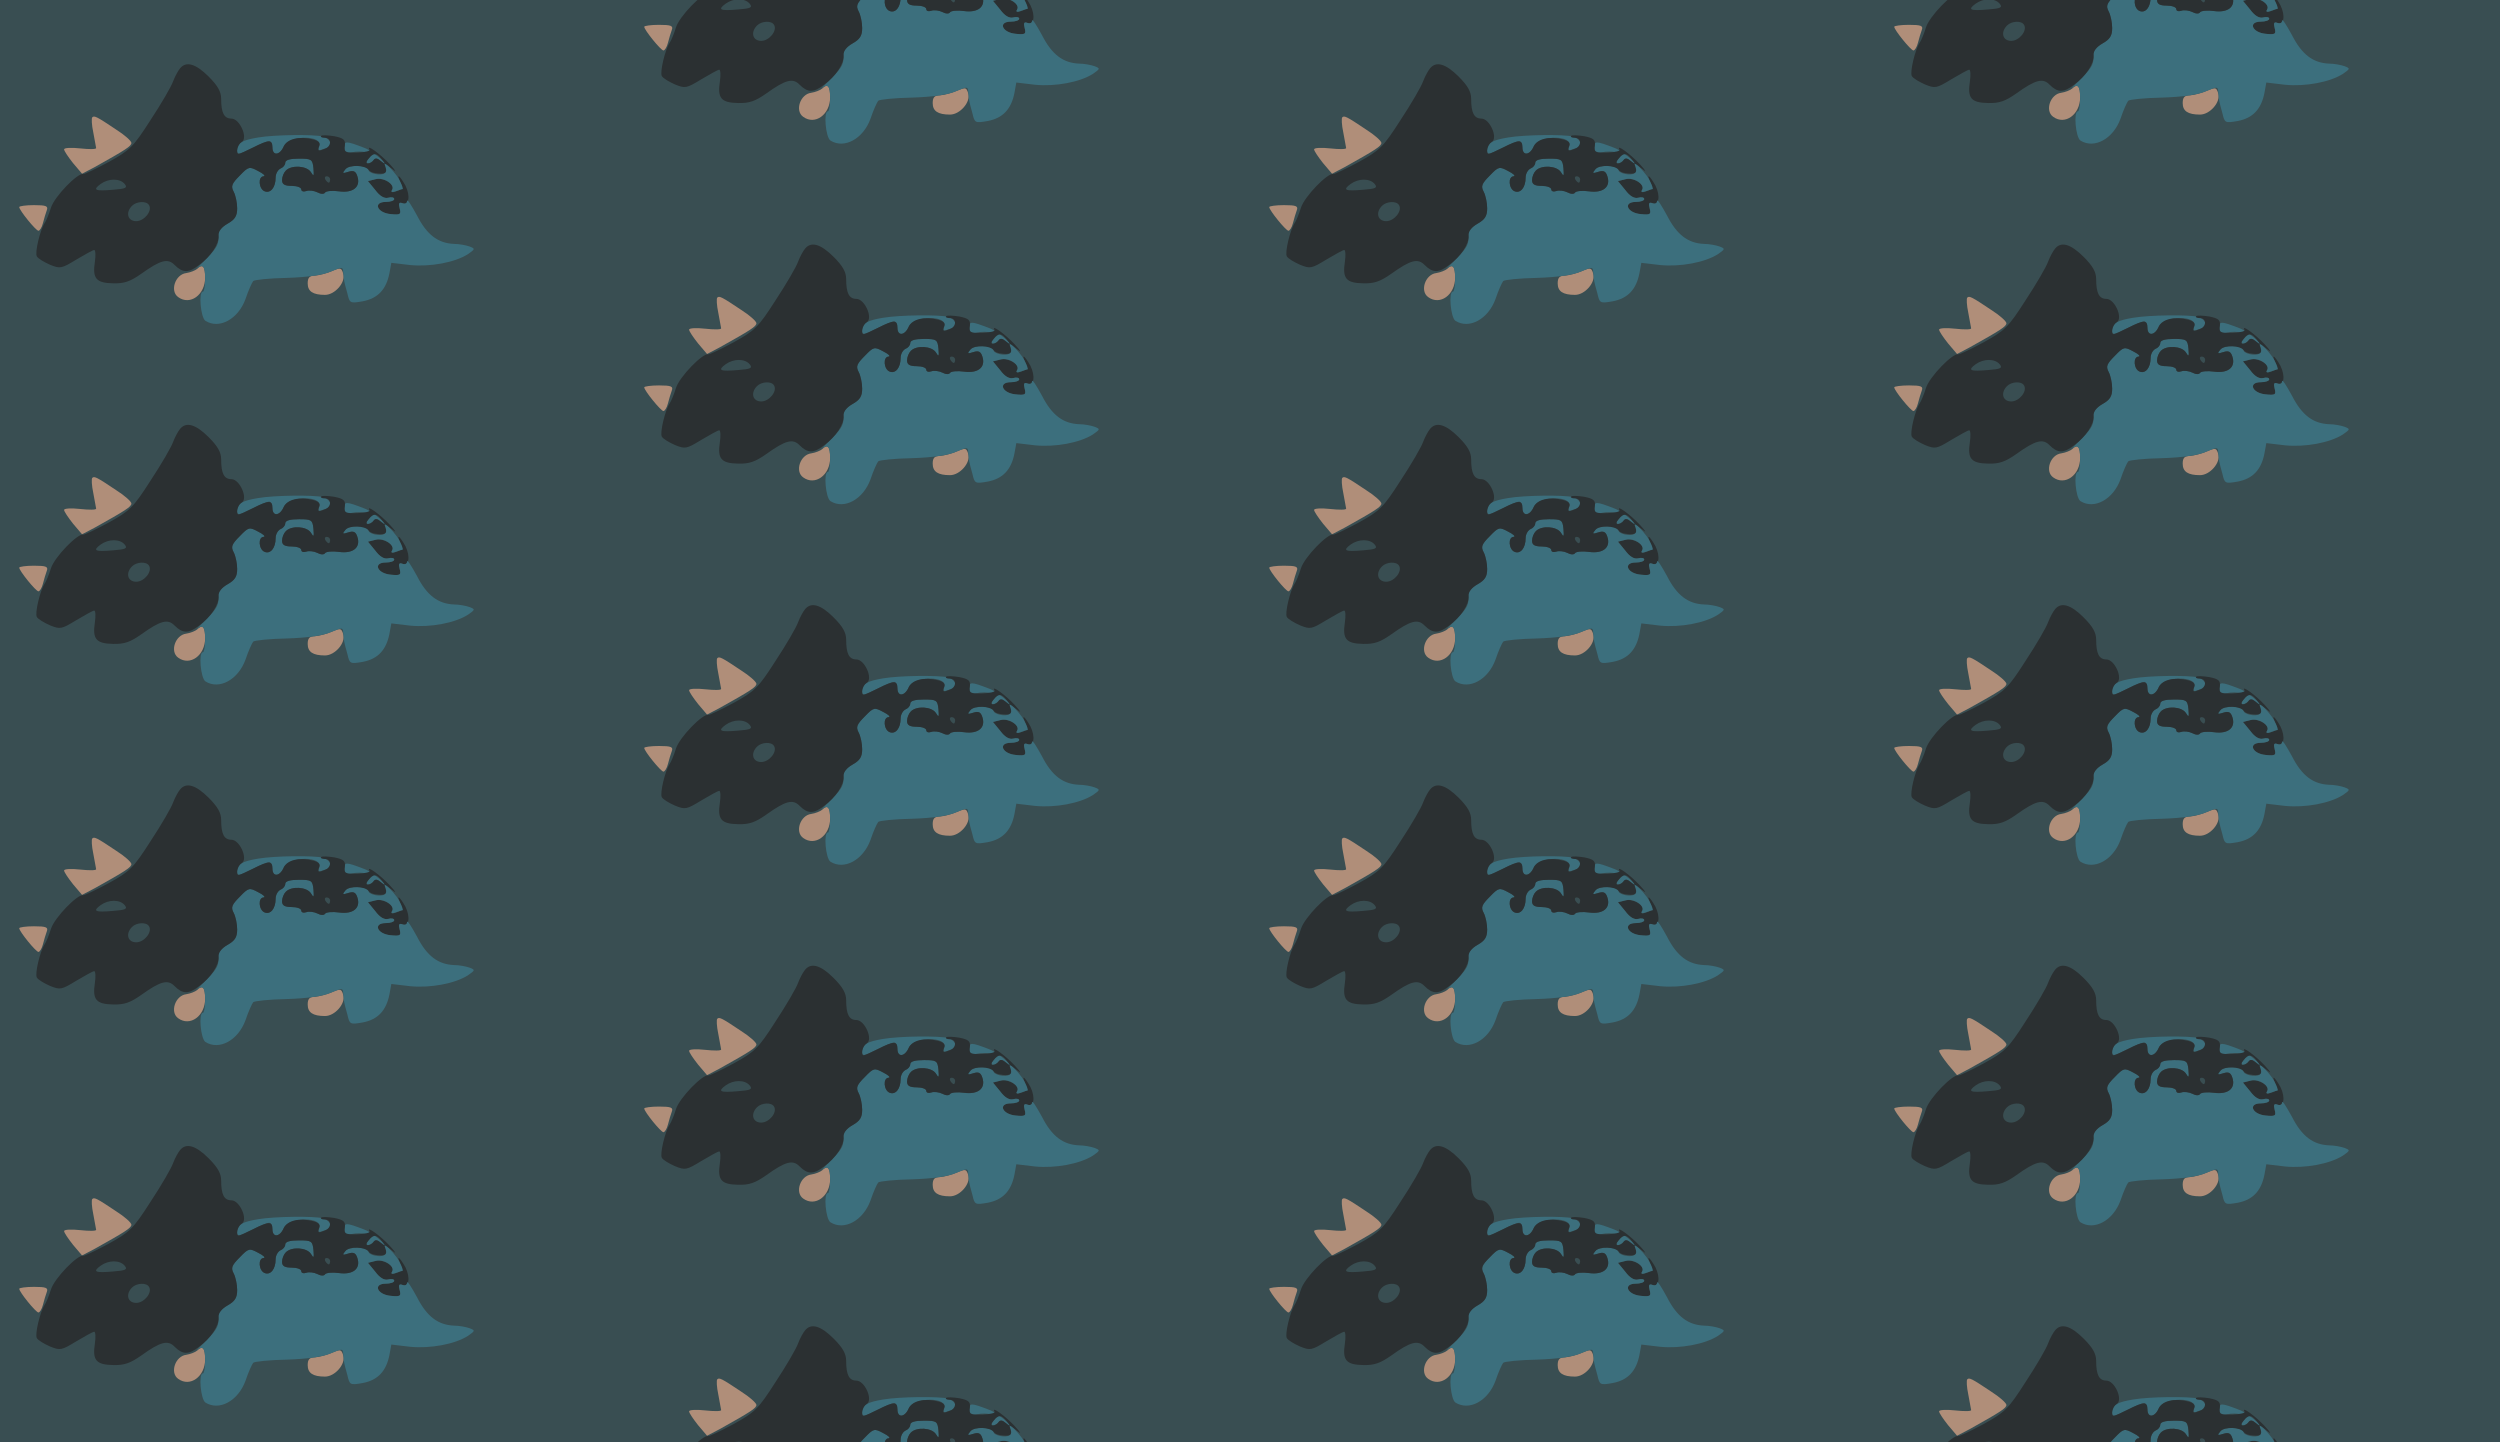 <?xml version="1.0" standalone="no"?>
<!DOCTYPE svg PUBLIC "-//W3C//DTD SVG 20010904//EN"
 "http://www.w3.org/TR/2001/REC-SVG-20010904/DTD/svg10.dtd">
<svg version="1.0" xmlns="http://www.w3.org/2000/svg" width="624pt" height="360pt" viewBox="0 0 624 360" preserveAspectRatio = "xMidYMid meet" >
<rect width="624" height="360" fill="#394E52"/>
<g id="col0" transform="translate(0, 12)">
<g id="0" transform="translate(0,0.0)scale(0.8,0.8)">

<path d="M60 404 c0 -10 52 -74 60 -74 4 0 11 11 14 24 3 13 9 31 12 40 5 13 -2 16 -40 16 -25 0 -46 -3 -46 -6z" transform="translate(0,90) scale(0.1,-0.1)" stroke="none" fill="#B08E79"/>

<path d="M1035 204 c-16 -7 -40 -13 -52 -14 -17 0 -23 -6 -23 -24 0 -25 16 -36 54 -36 31 0 65 39 57 66 -6 19 -8 20 -36 8z" transform="translate(0,90) scale(0.1,-0.1)" stroke="none" fill="#B08E79"/>

<path d="M615 211 c-6 -5 -21 -11 -34 -13 -34 -4 -52 -56 -25 -75 37 -27 84 7 84 61 0 36 -8 44 -25 27z" transform="translate(0,90) scale(0.1,-0.1)" stroke="none" fill="#B08E79"/>

<path d="M1172 491 l-24 -6 23 -28 c14 -19 28 -27 40 -24 11 3 19 1 19 -4 0 -5 -12 -9 -26 -9 -41 0 -28 -34 15 -38 30 -3 33 -1 28 18 -4 15 -2 20 8 16 21 -8 26 22 10 55 -9 16 -18 29 -21 29 -2 0 0 -9 5 -19 8 -15 7 -20 -5 -25 -21 -8 -26 -8 -20 3 10 15 -28 38 -52 32z" transform="translate(0,90) scale(0.1,-0.1)" stroke="none" fill="#2B3032"/>

<path d="M805 621 c-48 -8 -65 -17 -65 -37 0 -18 3 -18 50 6 22 11 44 20 50 20 5 0 10 -9 10 -20 0 -27 23 -25 35 3 16 36 125 37 111 0 -5 -11 -2 -14 10 -9 8 3 18 6 20 6 2 0 4 6 4 14 0 7 -10 16 -22 20 -29 7 -150 6 -203 -3z" transform="translate(0,90) scale(0.1,-0.1)" stroke="none" fill="#3C6F7D"/>

<path d="M288 684 c-3 -2 -2 -24 3 -47 4 -23 8 -45 9 -49 0 -4 -22 -4 -50 -1 -27 3 -50 2 -50 -3 0 -5 13 -24 28 -43 l28 -33 40 21 c95 53 114 65 114 75 0 6 -21 25 -48 42 -61 41 -68 44 -74 38z" transform="translate(0,90) scale(0.1,-0.1)" stroke="none" fill="#B08E79"/>

<path d="M1074 589 c0 -16 5 -19 24 -14 13 3 33 3 43 0 16 -5 18 -10 8 -21 -13 -16 2 -19 18 -3 8 8 15 4 27 -12 11 -16 12 -25 5 -30 -13 -8 -49 0 -49 11 0 15 -60 17 -73 2 -10 -13 -8 -14 10 -8 16 5 23 2 28 -14 11 -33 -13 -53 -57 -47 -21 3 -41 1 -44 -4 -3 -5 -13 -5 -24 1 -10 5 -26 7 -34 4 -9 -3 -16 -1 -16 5 0 6 -13 11 -30 11 -22 0 -30 5 -30 18 0 10 5 23 12 30 18 18 65 15 78 -5 9 -15 10 -13 8 12 -3 28 -6 30 -45 30 -28 0 -43 -4 -43 -13 0 -7 -7 -15 -15 -18 -8 -4 -15 -16 -15 -28 0 -31 -16 -50 -34 -43 -19 7 -22 47 -3 47 6 1 -1 8 -17 16 -28 15 -30 15 -58 -14 -25 -25 -28 -33 -19 -50 6 -11 11 -35 11 -52 0 -24 -7 -35 -30 -48 -17 -9 -30 -24 -29 -32 3 -31 -2 -41 -38 -78 -21 -21 -34 -34 -29 -30 19 16 26 7 26 -32 0 -22 -3 -40 -7 -40 -14 0 -7 -81 8 -91 43 -27 102 5 125 68 9 27 20 51 24 56 3 4 51 9 106 10 63 2 113 9 137 20 36 15 37 15 38 -4 1 -10 2 -22 3 -26 1 -5 5 -22 10 -39 7 -30 8 -31 48 -24 47 9 73 37 83 87 l6 33 59 -7 c63 -6 139 8 180 34 23 16 23 17 5 24 -11 4 -33 8 -48 8 -50 2 -85 28 -116 89 -17 31 -30 52 -31 45 0 -7 -6 -10 -14 -7 -11 4 -13 0 -9 -16 5 -19 2 -21 -28 -18 -43 4 -56 38 -15 38 14 0 26 4 26 9 0 5 -8 7 -19 4 -12 -3 -26 5 -40 24 l-23 28 24 6 c26 7 62 -17 51 -34 -4 -6 0 -8 11 -4 10 4 20 7 22 7 3 0 -2 13 -10 29 -17 32 -78 89 -110 100 -57 22 -62 22 -62 0z" transform="translate(0,90) scale(0.1,-0.1)" stroke="none" fill="#3C6F7D"/>

<path d="M562 837 c-6 -7 -16 -25 -22 -41 -5 -15 -37 -70 -70 -120 -55 -86 -65 -95 -132 -132 -39 -21 -75 -38 -78 -37 -17 5 -90 -70 -101 -105 -6 -20 -15 -41 -19 -47 -15 -22 -32 -94 -25 -105 4 -7 23 -18 41 -26 32 -13 36 -12 82 16 27 16 52 30 56 30 4 0 5 -17 2 -37 -8 -52 4 -66 57 -67 35 -1 54 6 88 30 60 43 83 49 104 27 25 -25 44 -25 76 0 37 27 63 66 61 92 -1 13 9 26 28 37 23 13 30 24 30 48 0 17 -5 41 -11 52 -9 17 -6 25 19 50 28 29 30 29 58 14 16 -8 23 -15 17 -16 -19 0 -16 -40 3 -47 18 -7 34 12 34 43 0 12 7 24 15 28 8 3 15 11 15 18 0 9 15 13 43 13 39 0 42 -2 45 -30 2 -25 1 -27 -8 -12 -13 20 -60 23 -78 5 -7 -7 -12 -20 -12 -30 0 -13 8 -18 30 -18 17 0 30 -5 30 -11 0 -6 7 -8 16 -5 8 3 24 1 34 -4 11 -6 21 -6 24 -1 3 5 23 7 44 4 44 -6 68 14 57 47 -5 16 -12 19 -28 14 -19 -6 -20 -5 -9 8 12 15 61 13 72 -2 3 -5 12 -9 20 -10 31 -5 39 0 33 18 -6 15 -4 15 18 -3 17 -14 16 -10 -6 14 -28 30 -74 64 -62 44 3 -4 -14 -8 -37 -9 -39 -1 -43 1 -40 22 2 18 -4 23 -33 29 -19 3 -38 4 -41 1 -3 -3 2 -6 11 -6 22 0 22 -26 1 -34 -22 -9 -24 -8 -18 9 4 9 -3 16 -19 20 -43 11 -81 2 -92 -22 -12 -28 -35 -30 -35 -3 0 25 -11 25 -60 0 -22 -11 -42 -20 -45 -20 -11 0 -4 29 9 37 21 12 -6 73 -32 73 -23 0 -32 18 -32 62 0 22 -11 41 -39 69 -40 40 -70 49 -89 26z m629 -284 c13 -16 12 -17 -3 -5 -11 9 -18 10 -23 2 -3 -5 -11 -10 -17 -10 -7 0 -6 6 2 15 16 19 24 19 41 -2z m-161 -63 c0 -5 -2 -10 -4 -10 -3 0 -8 5 -11 10 -3 6 -1 10 4 10 6 0 11 -4 11 -10z m-641 -14 c10 -12 3 -15 -36 -18 -57 -5 -65 -1 -39 18 25 18 60 18 75 0z m76 -66 c11 -18 -15 -50 -40 -50 -27 0 -34 27 -13 48 14 14 45 16 53 2z" transform="translate(0,90) scale(0.1,-0.1)" stroke="none" fill="#2B3032"/>

</g>

<g id="1" transform="translate(0,90.0)scale(0.8,0.8)">

<path d="M60 404 c0 -10 52 -74 60 -74 4 0 11 11 14 24 3 13 9 31 12 40 5 13 -2 16 -40 16 -25 0 -46 -3 -46 -6z" transform="translate(0,90) scale(0.1,-0.1)" stroke="none" fill="#B08E79"/>

<path d="M1035 204 c-16 -7 -40 -13 -52 -14 -17 0 -23 -6 -23 -24 0 -25 16 -36 54 -36 31 0 65 39 57 66 -6 19 -8 20 -36 8z" transform="translate(0,90) scale(0.1,-0.1)" stroke="none" fill="#B08E79"/>

<path d="M615 211 c-6 -5 -21 -11 -34 -13 -34 -4 -52 -56 -25 -75 37 -27 84 7 84 61 0 36 -8 44 -25 27z" transform="translate(0,90) scale(0.1,-0.1)" stroke="none" fill="#B08E79"/>

<path d="M1172 491 l-24 -6 23 -28 c14 -19 28 -27 40 -24 11 3 19 1 19 -4 0 -5 -12 -9 -26 -9 -41 0 -28 -34 15 -38 30 -3 33 -1 28 18 -4 15 -2 20 8 16 21 -8 26 22 10 55 -9 16 -18 29 -21 29 -2 0 0 -9 5 -19 8 -15 7 -20 -5 -25 -21 -8 -26 -8 -20 3 10 15 -28 38 -52 32z" transform="translate(0,90) scale(0.1,-0.1)" stroke="none" fill="#2B3032"/>

<path d="M805 621 c-48 -8 -65 -17 -65 -37 0 -18 3 -18 50 6 22 11 44 20 50 20 5 0 10 -9 10 -20 0 -27 23 -25 35 3 16 36 125 37 111 0 -5 -11 -2 -14 10 -9 8 3 18 6 20 6 2 0 4 6 4 14 0 7 -10 16 -22 20 -29 7 -150 6 -203 -3z" transform="translate(0,90) scale(0.1,-0.1)" stroke="none" fill="#3C6F7D"/>

<path d="M288 684 c-3 -2 -2 -24 3 -47 4 -23 8 -45 9 -49 0 -4 -22 -4 -50 -1 -27 3 -50 2 -50 -3 0 -5 13 -24 28 -43 l28 -33 40 21 c95 53 114 65 114 75 0 6 -21 25 -48 42 -61 41 -68 44 -74 38z" transform="translate(0,90) scale(0.1,-0.1)" stroke="none" fill="#B08E79"/>

<path d="M1074 589 c0 -16 5 -19 24 -14 13 3 33 3 43 0 16 -5 18 -10 8 -21 -13 -16 2 -19 18 -3 8 8 15 4 27 -12 11 -16 12 -25 5 -30 -13 -8 -49 0 -49 11 0 15 -60 17 -73 2 -10 -13 -8 -14 10 -8 16 5 23 2 28 -14 11 -33 -13 -53 -57 -47 -21 3 -41 1 -44 -4 -3 -5 -13 -5 -24 1 -10 5 -26 7 -34 4 -9 -3 -16 -1 -16 5 0 6 -13 11 -30 11 -22 0 -30 5 -30 18 0 10 5 23 12 30 18 18 65 15 78 -5 9 -15 10 -13 8 12 -3 28 -6 30 -45 30 -28 0 -43 -4 -43 -13 0 -7 -7 -15 -15 -18 -8 -4 -15 -16 -15 -28 0 -31 -16 -50 -34 -43 -19 7 -22 47 -3 47 6 1 -1 8 -17 16 -28 15 -30 15 -58 -14 -25 -25 -28 -33 -19 -50 6 -11 11 -35 11 -52 0 -24 -7 -35 -30 -48 -17 -9 -30 -24 -29 -32 3 -31 -2 -41 -38 -78 -21 -21 -34 -34 -29 -30 19 16 26 7 26 -32 0 -22 -3 -40 -7 -40 -14 0 -7 -81 8 -91 43 -27 102 5 125 68 9 27 20 51 24 56 3 4 51 9 106 10 63 2 113 9 137 20 36 15 37 15 38 -4 1 -10 2 -22 3 -26 1 -5 5 -22 10 -39 7 -30 8 -31 48 -24 47 9 73 37 83 87 l6 33 59 -7 c63 -6 139 8 180 34 23 16 23 17 5 24 -11 4 -33 8 -48 8 -50 2 -85 28 -116 89 -17 31 -30 52 -31 45 0 -7 -6 -10 -14 -7 -11 4 -13 0 -9 -16 5 -19 2 -21 -28 -18 -43 4 -56 38 -15 38 14 0 26 4 26 9 0 5 -8 7 -19 4 -12 -3 -26 5 -40 24 l-23 28 24 6 c26 7 62 -17 51 -34 -4 -6 0 -8 11 -4 10 4 20 7 22 7 3 0 -2 13 -10 29 -17 32 -78 89 -110 100 -57 22 -62 22 -62 0z" transform="translate(0,90) scale(0.1,-0.1)" stroke="none" fill="#3C6F7D"/>

<path d="M562 837 c-6 -7 -16 -25 -22 -41 -5 -15 -37 -70 -70 -120 -55 -86 -65 -95 -132 -132 -39 -21 -75 -38 -78 -37 -17 5 -90 -70 -101 -105 -6 -20 -15 -41 -19 -47 -15 -22 -32 -94 -25 -105 4 -7 23 -18 41 -26 32 -13 36 -12 82 16 27 16 52 30 56 30 4 0 5 -17 2 -37 -8 -52 4 -66 57 -67 35 -1 54 6 88 30 60 43 83 49 104 27 25 -25 44 -25 76 0 37 27 63 66 61 92 -1 13 9 26 28 37 23 13 30 24 30 48 0 17 -5 41 -11 52 -9 17 -6 25 19 50 28 29 30 29 58 14 16 -8 23 -15 17 -16 -19 0 -16 -40 3 -47 18 -7 34 12 34 43 0 12 7 24 15 28 8 3 15 11 15 18 0 9 15 13 43 13 39 0 42 -2 45 -30 2 -25 1 -27 -8 -12 -13 20 -60 23 -78 5 -7 -7 -12 -20 -12 -30 0 -13 8 -18 30 -18 17 0 30 -5 30 -11 0 -6 7 -8 16 -5 8 3 24 1 34 -4 11 -6 21 -6 24 -1 3 5 23 7 44 4 44 -6 68 14 57 47 -5 16 -12 19 -28 14 -19 -6 -20 -5 -9 8 12 15 61 13 72 -2 3 -5 12 -9 20 -10 31 -5 39 0 33 18 -6 15 -4 15 18 -3 17 -14 16 -10 -6 14 -28 30 -74 64 -62 44 3 -4 -14 -8 -37 -9 -39 -1 -43 1 -40 22 2 18 -4 23 -33 29 -19 3 -38 4 -41 1 -3 -3 2 -6 11 -6 22 0 22 -26 1 -34 -22 -9 -24 -8 -18 9 4 9 -3 16 -19 20 -43 11 -81 2 -92 -22 -12 -28 -35 -30 -35 -3 0 25 -11 25 -60 0 -22 -11 -42 -20 -45 -20 -11 0 -4 29 9 37 21 12 -6 73 -32 73 -23 0 -32 18 -32 62 0 22 -11 41 -39 69 -40 40 -70 49 -89 26z m629 -284 c13 -16 12 -17 -3 -5 -11 9 -18 10 -23 2 -3 -5 -11 -10 -17 -10 -7 0 -6 6 2 15 16 19 24 19 41 -2z m-161 -63 c0 -5 -2 -10 -4 -10 -3 0 -8 5 -11 10 -3 6 -1 10 4 10 6 0 11 -4 11 -10z m-641 -14 c10 -12 3 -15 -36 -18 -57 -5 -65 -1 -39 18 25 18 60 18 75 0z m76 -66 c11 -18 -15 -50 -40 -50 -27 0 -34 27 -13 48 14 14 45 16 53 2z" transform="translate(0,90) scale(0.1,-0.1)" stroke="none" fill="#2B3032"/>

</g>

<g id="2" transform="translate(0,180.0)scale(0.8,0.8)">

<path d="M60 404 c0 -10 52 -74 60 -74 4 0 11 11 14 24 3 13 9 31 12 40 5 13 -2 16 -40 16 -25 0 -46 -3 -46 -6z" transform="translate(0,90) scale(0.1,-0.1)" stroke="none" fill="#B08E79"/>

<path d="M1035 204 c-16 -7 -40 -13 -52 -14 -17 0 -23 -6 -23 -24 0 -25 16 -36 54 -36 31 0 65 39 57 66 -6 19 -8 20 -36 8z" transform="translate(0,90) scale(0.1,-0.1)" stroke="none" fill="#B08E79"/>

<path d="M615 211 c-6 -5 -21 -11 -34 -13 -34 -4 -52 -56 -25 -75 37 -27 84 7 84 61 0 36 -8 44 -25 27z" transform="translate(0,90) scale(0.1,-0.1)" stroke="none" fill="#B08E79"/>

<path d="M1172 491 l-24 -6 23 -28 c14 -19 28 -27 40 -24 11 3 19 1 19 -4 0 -5 -12 -9 -26 -9 -41 0 -28 -34 15 -38 30 -3 33 -1 28 18 -4 15 -2 20 8 16 21 -8 26 22 10 55 -9 16 -18 29 -21 29 -2 0 0 -9 5 -19 8 -15 7 -20 -5 -25 -21 -8 -26 -8 -20 3 10 15 -28 38 -52 32z" transform="translate(0,90) scale(0.1,-0.1)" stroke="none" fill="#2B3032"/>

<path d="M805 621 c-48 -8 -65 -17 -65 -37 0 -18 3 -18 50 6 22 11 44 20 50 20 5 0 10 -9 10 -20 0 -27 23 -25 35 3 16 36 125 37 111 0 -5 -11 -2 -14 10 -9 8 3 18 6 20 6 2 0 4 6 4 14 0 7 -10 16 -22 20 -29 7 -150 6 -203 -3z" transform="translate(0,90) scale(0.1,-0.1)" stroke="none" fill="#3C6F7D"/>

<path d="M288 684 c-3 -2 -2 -24 3 -47 4 -23 8 -45 9 -49 0 -4 -22 -4 -50 -1 -27 3 -50 2 -50 -3 0 -5 13 -24 28 -43 l28 -33 40 21 c95 53 114 65 114 75 0 6 -21 25 -48 42 -61 41 -68 44 -74 38z" transform="translate(0,90) scale(0.1,-0.1)" stroke="none" fill="#B08E79"/>

<path d="M1074 589 c0 -16 5 -19 24 -14 13 3 33 3 43 0 16 -5 18 -10 8 -21 -13 -16 2 -19 18 -3 8 8 15 4 27 -12 11 -16 12 -25 5 -30 -13 -8 -49 0 -49 11 0 15 -60 17 -73 2 -10 -13 -8 -14 10 -8 16 5 23 2 28 -14 11 -33 -13 -53 -57 -47 -21 3 -41 1 -44 -4 -3 -5 -13 -5 -24 1 -10 5 -26 7 -34 4 -9 -3 -16 -1 -16 5 0 6 -13 11 -30 11 -22 0 -30 5 -30 18 0 10 5 23 12 30 18 18 65 15 78 -5 9 -15 10 -13 8 12 -3 28 -6 30 -45 30 -28 0 -43 -4 -43 -13 0 -7 -7 -15 -15 -18 -8 -4 -15 -16 -15 -28 0 -31 -16 -50 -34 -43 -19 7 -22 47 -3 47 6 1 -1 8 -17 16 -28 15 -30 15 -58 -14 -25 -25 -28 -33 -19 -50 6 -11 11 -35 11 -52 0 -24 -7 -35 -30 -48 -17 -9 -30 -24 -29 -32 3 -31 -2 -41 -38 -78 -21 -21 -34 -34 -29 -30 19 16 26 7 26 -32 0 -22 -3 -40 -7 -40 -14 0 -7 -81 8 -91 43 -27 102 5 125 68 9 27 20 51 24 56 3 4 51 9 106 10 63 2 113 9 137 20 36 15 37 15 38 -4 1 -10 2 -22 3 -26 1 -5 5 -22 10 -39 7 -30 8 -31 48 -24 47 9 73 37 83 87 l6 33 59 -7 c63 -6 139 8 180 34 23 16 23 17 5 24 -11 4 -33 8 -48 8 -50 2 -85 28 -116 89 -17 31 -30 52 -31 45 0 -7 -6 -10 -14 -7 -11 4 -13 0 -9 -16 5 -19 2 -21 -28 -18 -43 4 -56 38 -15 38 14 0 26 4 26 9 0 5 -8 7 -19 4 -12 -3 -26 5 -40 24 l-23 28 24 6 c26 7 62 -17 51 -34 -4 -6 0 -8 11 -4 10 4 20 7 22 7 3 0 -2 13 -10 29 -17 32 -78 89 -110 100 -57 22 -62 22 -62 0z" transform="translate(0,90) scale(0.1,-0.1)" stroke="none" fill="#3C6F7D"/>

<path d="M562 837 c-6 -7 -16 -25 -22 -41 -5 -15 -37 -70 -70 -120 -55 -86 -65 -95 -132 -132 -39 -21 -75 -38 -78 -37 -17 5 -90 -70 -101 -105 -6 -20 -15 -41 -19 -47 -15 -22 -32 -94 -25 -105 4 -7 23 -18 41 -26 32 -13 36 -12 82 16 27 16 52 30 56 30 4 0 5 -17 2 -37 -8 -52 4 -66 57 -67 35 -1 54 6 88 30 60 43 83 49 104 27 25 -25 44 -25 76 0 37 27 63 66 61 92 -1 13 9 26 28 37 23 13 30 24 30 48 0 17 -5 41 -11 52 -9 17 -6 25 19 50 28 29 30 29 58 14 16 -8 23 -15 17 -16 -19 0 -16 -40 3 -47 18 -7 34 12 34 43 0 12 7 24 15 28 8 3 15 11 15 18 0 9 15 13 43 13 39 0 42 -2 45 -30 2 -25 1 -27 -8 -12 -13 20 -60 23 -78 5 -7 -7 -12 -20 -12 -30 0 -13 8 -18 30 -18 17 0 30 -5 30 -11 0 -6 7 -8 16 -5 8 3 24 1 34 -4 11 -6 21 -6 24 -1 3 5 23 7 44 4 44 -6 68 14 57 47 -5 16 -12 19 -28 14 -19 -6 -20 -5 -9 8 12 15 61 13 72 -2 3 -5 12 -9 20 -10 31 -5 39 0 33 18 -6 15 -4 15 18 -3 17 -14 16 -10 -6 14 -28 30 -74 64 -62 44 3 -4 -14 -8 -37 -9 -39 -1 -43 1 -40 22 2 18 -4 23 -33 29 -19 3 -38 4 -41 1 -3 -3 2 -6 11 -6 22 0 22 -26 1 -34 -22 -9 -24 -8 -18 9 4 9 -3 16 -19 20 -43 11 -81 2 -92 -22 -12 -28 -35 -30 -35 -3 0 25 -11 25 -60 0 -22 -11 -42 -20 -45 -20 -11 0 -4 29 9 37 21 12 -6 73 -32 73 -23 0 -32 18 -32 62 0 22 -11 41 -39 69 -40 40 -70 49 -89 26z m629 -284 c13 -16 12 -17 -3 -5 -11 9 -18 10 -23 2 -3 -5 -11 -10 -17 -10 -7 0 -6 6 2 15 16 19 24 19 41 -2z m-161 -63 c0 -5 -2 -10 -4 -10 -3 0 -8 5 -11 10 -3 6 -1 10 4 10 6 0 11 -4 11 -10z m-641 -14 c10 -12 3 -15 -36 -18 -57 -5 -65 -1 -39 18 25 18 60 18 75 0z m76 -66 c11 -18 -15 -50 -40 -50 -27 0 -34 27 -13 48 14 14 45 16 53 2z" transform="translate(0,90) scale(0.1,-0.1)" stroke="none" fill="#2B3032"/>

</g>

<g id="3" transform="translate(0,270.0)scale(0.8,0.8)">

<path d="M60 404 c0 -10 52 -74 60 -74 4 0 11 11 14 24 3 13 9 31 12 40 5 13 -2 16 -40 16 -25 0 -46 -3 -46 -6z" transform="translate(0,90) scale(0.1,-0.1)" stroke="none" fill="#B08E79"/>

<path d="M1035 204 c-16 -7 -40 -13 -52 -14 -17 0 -23 -6 -23 -24 0 -25 16 -36 54 -36 31 0 65 39 57 66 -6 19 -8 20 -36 8z" transform="translate(0,90) scale(0.1,-0.1)" stroke="none" fill="#B08E79"/>

<path d="M615 211 c-6 -5 -21 -11 -34 -13 -34 -4 -52 -56 -25 -75 37 -27 84 7 84 61 0 36 -8 44 -25 27z" transform="translate(0,90) scale(0.1,-0.1)" stroke="none" fill="#B08E79"/>

<path d="M1172 491 l-24 -6 23 -28 c14 -19 28 -27 40 -24 11 3 19 1 19 -4 0 -5 -12 -9 -26 -9 -41 0 -28 -34 15 -38 30 -3 33 -1 28 18 -4 15 -2 20 8 16 21 -8 26 22 10 55 -9 16 -18 29 -21 29 -2 0 0 -9 5 -19 8 -15 7 -20 -5 -25 -21 -8 -26 -8 -20 3 10 15 -28 38 -52 32z" transform="translate(0,90) scale(0.1,-0.1)" stroke="none" fill="#2B3032"/>

<path d="M805 621 c-48 -8 -65 -17 -65 -37 0 -18 3 -18 50 6 22 11 44 20 50 20 5 0 10 -9 10 -20 0 -27 23 -25 35 3 16 36 125 37 111 0 -5 -11 -2 -14 10 -9 8 3 18 6 20 6 2 0 4 6 4 14 0 7 -10 16 -22 20 -29 7 -150 6 -203 -3z" transform="translate(0,90) scale(0.1,-0.1)" stroke="none" fill="#3C6F7D"/>

<path d="M288 684 c-3 -2 -2 -24 3 -47 4 -23 8 -45 9 -49 0 -4 -22 -4 -50 -1 -27 3 -50 2 -50 -3 0 -5 13 -24 28 -43 l28 -33 40 21 c95 53 114 65 114 75 0 6 -21 25 -48 42 -61 41 -68 44 -74 38z" transform="translate(0,90) scale(0.1,-0.1)" stroke="none" fill="#B08E79"/>

<path d="M1074 589 c0 -16 5 -19 24 -14 13 3 33 3 43 0 16 -5 18 -10 8 -21 -13 -16 2 -19 18 -3 8 8 15 4 27 -12 11 -16 12 -25 5 -30 -13 -8 -49 0 -49 11 0 15 -60 17 -73 2 -10 -13 -8 -14 10 -8 16 5 23 2 28 -14 11 -33 -13 -53 -57 -47 -21 3 -41 1 -44 -4 -3 -5 -13 -5 -24 1 -10 5 -26 7 -34 4 -9 -3 -16 -1 -16 5 0 6 -13 11 -30 11 -22 0 -30 5 -30 18 0 10 5 23 12 30 18 18 65 15 78 -5 9 -15 10 -13 8 12 -3 28 -6 30 -45 30 -28 0 -43 -4 -43 -13 0 -7 -7 -15 -15 -18 -8 -4 -15 -16 -15 -28 0 -31 -16 -50 -34 -43 -19 7 -22 47 -3 47 6 1 -1 8 -17 16 -28 15 -30 15 -58 -14 -25 -25 -28 -33 -19 -50 6 -11 11 -35 11 -52 0 -24 -7 -35 -30 -48 -17 -9 -30 -24 -29 -32 3 -31 -2 -41 -38 -78 -21 -21 -34 -34 -29 -30 19 16 26 7 26 -32 0 -22 -3 -40 -7 -40 -14 0 -7 -81 8 -91 43 -27 102 5 125 68 9 27 20 51 24 56 3 4 51 9 106 10 63 2 113 9 137 20 36 15 37 15 38 -4 1 -10 2 -22 3 -26 1 -5 5 -22 10 -39 7 -30 8 -31 48 -24 47 9 73 37 83 87 l6 33 59 -7 c63 -6 139 8 180 34 23 16 23 17 5 24 -11 4 -33 8 -48 8 -50 2 -85 28 -116 89 -17 31 -30 52 -31 45 0 -7 -6 -10 -14 -7 -11 4 -13 0 -9 -16 5 -19 2 -21 -28 -18 -43 4 -56 38 -15 38 14 0 26 4 26 9 0 5 -8 7 -19 4 -12 -3 -26 5 -40 24 l-23 28 24 6 c26 7 62 -17 51 -34 -4 -6 0 -8 11 -4 10 4 20 7 22 7 3 0 -2 13 -10 29 -17 32 -78 89 -110 100 -57 22 -62 22 -62 0z" transform="translate(0,90) scale(0.1,-0.1)" stroke="none" fill="#3C6F7D"/>

<path d="M562 837 c-6 -7 -16 -25 -22 -41 -5 -15 -37 -70 -70 -120 -55 -86 -65 -95 -132 -132 -39 -21 -75 -38 -78 -37 -17 5 -90 -70 -101 -105 -6 -20 -15 -41 -19 -47 -15 -22 -32 -94 -25 -105 4 -7 23 -18 41 -26 32 -13 36 -12 82 16 27 16 52 30 56 30 4 0 5 -17 2 -37 -8 -52 4 -66 57 -67 35 -1 54 6 88 30 60 43 83 49 104 27 25 -25 44 -25 76 0 37 27 63 66 61 92 -1 13 9 26 28 37 23 13 30 24 30 48 0 17 -5 41 -11 52 -9 17 -6 25 19 50 28 29 30 29 58 14 16 -8 23 -15 17 -16 -19 0 -16 -40 3 -47 18 -7 34 12 34 43 0 12 7 24 15 28 8 3 15 11 15 18 0 9 15 13 43 13 39 0 42 -2 45 -30 2 -25 1 -27 -8 -12 -13 20 -60 23 -78 5 -7 -7 -12 -20 -12 -30 0 -13 8 -18 30 -18 17 0 30 -5 30 -11 0 -6 7 -8 16 -5 8 3 24 1 34 -4 11 -6 21 -6 24 -1 3 5 23 7 44 4 44 -6 68 14 57 47 -5 16 -12 19 -28 14 -19 -6 -20 -5 -9 8 12 15 61 13 72 -2 3 -5 12 -9 20 -10 31 -5 39 0 33 18 -6 15 -4 15 18 -3 17 -14 16 -10 -6 14 -28 30 -74 64 -62 44 3 -4 -14 -8 -37 -9 -39 -1 -43 1 -40 22 2 18 -4 23 -33 29 -19 3 -38 4 -41 1 -3 -3 2 -6 11 -6 22 0 22 -26 1 -34 -22 -9 -24 -8 -18 9 4 9 -3 16 -19 20 -43 11 -81 2 -92 -22 -12 -28 -35 -30 -35 -3 0 25 -11 25 -60 0 -22 -11 -42 -20 -45 -20 -11 0 -4 29 9 37 21 12 -6 73 -32 73 -23 0 -32 18 -32 62 0 22 -11 41 -39 69 -40 40 -70 49 -89 26z m629 -284 c13 -16 12 -17 -3 -5 -11 9 -18 10 -23 2 -3 -5 -11 -10 -17 -10 -7 0 -6 6 2 15 16 19 24 19 41 -2z m-161 -63 c0 -5 -2 -10 -4 -10 -3 0 -8 5 -11 10 -3 6 -1 10 4 10 6 0 11 -4 11 -10z m-641 -14 c10 -12 3 -15 -36 -18 -57 -5 -65 -1 -39 18 25 18 60 18 75 0z m76 -66 c11 -18 -15 -50 -40 -50 -27 0 -34 27 -13 48 14 14 45 16 53 2z" transform="translate(0,90) scale(0.1,-0.1)" stroke="none" fill="#2B3032"/>

</g>

<g id="4" transform="translate(0,360.0)scale(0.8,0.8)">

<path d="M60 404 c0 -10 52 -74 60 -74 4 0 11 11 14 24 3 13 9 31 12 40 5 13 -2 16 -40 16 -25 0 -46 -3 -46 -6z" transform="translate(0,90) scale(0.1,-0.1)" stroke="none" fill="#B08E79"/>

<path d="M1035 204 c-16 -7 -40 -13 -52 -14 -17 0 -23 -6 -23 -24 0 -25 16 -36 54 -36 31 0 65 39 57 66 -6 19 -8 20 -36 8z" transform="translate(0,90) scale(0.1,-0.1)" stroke="none" fill="#B08E79"/>

<path d="M615 211 c-6 -5 -21 -11 -34 -13 -34 -4 -52 -56 -25 -75 37 -27 84 7 84 61 0 36 -8 44 -25 27z" transform="translate(0,90) scale(0.1,-0.1)" stroke="none" fill="#B08E79"/>

<path d="M1172 491 l-24 -6 23 -28 c14 -19 28 -27 40 -24 11 3 19 1 19 -4 0 -5 -12 -9 -26 -9 -41 0 -28 -34 15 -38 30 -3 33 -1 28 18 -4 15 -2 20 8 16 21 -8 26 22 10 55 -9 16 -18 29 -21 29 -2 0 0 -9 5 -19 8 -15 7 -20 -5 -25 -21 -8 -26 -8 -20 3 10 15 -28 38 -52 32z" transform="translate(0,90) scale(0.1,-0.1)" stroke="none" fill="#2B3032"/>

<path d="M805 621 c-48 -8 -65 -17 -65 -37 0 -18 3 -18 50 6 22 11 44 20 50 20 5 0 10 -9 10 -20 0 -27 23 -25 35 3 16 36 125 37 111 0 -5 -11 -2 -14 10 -9 8 3 18 6 20 6 2 0 4 6 4 14 0 7 -10 16 -22 20 -29 7 -150 6 -203 -3z" transform="translate(0,90) scale(0.1,-0.1)" stroke="none" fill="#3C6F7D"/>

<path d="M288 684 c-3 -2 -2 -24 3 -47 4 -23 8 -45 9 -49 0 -4 -22 -4 -50 -1 -27 3 -50 2 -50 -3 0 -5 13 -24 28 -43 l28 -33 40 21 c95 53 114 65 114 75 0 6 -21 25 -48 42 -61 41 -68 44 -74 38z" transform="translate(0,90) scale(0.1,-0.1)" stroke="none" fill="#B08E79"/>

<path d="M1074 589 c0 -16 5 -19 24 -14 13 3 33 3 43 0 16 -5 18 -10 8 -21 -13 -16 2 -19 18 -3 8 8 15 4 27 -12 11 -16 12 -25 5 -30 -13 -8 -49 0 -49 11 0 15 -60 17 -73 2 -10 -13 -8 -14 10 -8 16 5 23 2 28 -14 11 -33 -13 -53 -57 -47 -21 3 -41 1 -44 -4 -3 -5 -13 -5 -24 1 -10 5 -26 7 -34 4 -9 -3 -16 -1 -16 5 0 6 -13 11 -30 11 -22 0 -30 5 -30 18 0 10 5 23 12 30 18 18 65 15 78 -5 9 -15 10 -13 8 12 -3 28 -6 30 -45 30 -28 0 -43 -4 -43 -13 0 -7 -7 -15 -15 -18 -8 -4 -15 -16 -15 -28 0 -31 -16 -50 -34 -43 -19 7 -22 47 -3 47 6 1 -1 8 -17 16 -28 15 -30 15 -58 -14 -25 -25 -28 -33 -19 -50 6 -11 11 -35 11 -52 0 -24 -7 -35 -30 -48 -17 -9 -30 -24 -29 -32 3 -31 -2 -41 -38 -78 -21 -21 -34 -34 -29 -30 19 16 26 7 26 -32 0 -22 -3 -40 -7 -40 -14 0 -7 -81 8 -91 43 -27 102 5 125 68 9 27 20 51 24 56 3 4 51 9 106 10 63 2 113 9 137 20 36 15 37 15 38 -4 1 -10 2 -22 3 -26 1 -5 5 -22 10 -39 7 -30 8 -31 48 -24 47 9 73 37 83 87 l6 33 59 -7 c63 -6 139 8 180 34 23 16 23 17 5 24 -11 4 -33 8 -48 8 -50 2 -85 28 -116 89 -17 31 -30 52 -31 45 0 -7 -6 -10 -14 -7 -11 4 -13 0 -9 -16 5 -19 2 -21 -28 -18 -43 4 -56 38 -15 38 14 0 26 4 26 9 0 5 -8 7 -19 4 -12 -3 -26 5 -40 24 l-23 28 24 6 c26 7 62 -17 51 -34 -4 -6 0 -8 11 -4 10 4 20 7 22 7 3 0 -2 13 -10 29 -17 32 -78 89 -110 100 -57 22 -62 22 -62 0z" transform="translate(0,90) scale(0.1,-0.1)" stroke="none" fill="#3C6F7D"/>

<path d="M562 837 c-6 -7 -16 -25 -22 -41 -5 -15 -37 -70 -70 -120 -55 -86 -65 -95 -132 -132 -39 -21 -75 -38 -78 -37 -17 5 -90 -70 -101 -105 -6 -20 -15 -41 -19 -47 -15 -22 -32 -94 -25 -105 4 -7 23 -18 41 -26 32 -13 36 -12 82 16 27 16 52 30 56 30 4 0 5 -17 2 -37 -8 -52 4 -66 57 -67 35 -1 54 6 88 30 60 43 83 49 104 27 25 -25 44 -25 76 0 37 27 63 66 61 92 -1 13 9 26 28 37 23 13 30 24 30 48 0 17 -5 41 -11 52 -9 17 -6 25 19 50 28 29 30 29 58 14 16 -8 23 -15 17 -16 -19 0 -16 -40 3 -47 18 -7 34 12 34 43 0 12 7 24 15 28 8 3 15 11 15 18 0 9 15 13 43 13 39 0 42 -2 45 -30 2 -25 1 -27 -8 -12 -13 20 -60 23 -78 5 -7 -7 -12 -20 -12 -30 0 -13 8 -18 30 -18 17 0 30 -5 30 -11 0 -6 7 -8 16 -5 8 3 24 1 34 -4 11 -6 21 -6 24 -1 3 5 23 7 44 4 44 -6 68 14 57 47 -5 16 -12 19 -28 14 -19 -6 -20 -5 -9 8 12 15 61 13 72 -2 3 -5 12 -9 20 -10 31 -5 39 0 33 18 -6 15 -4 15 18 -3 17 -14 16 -10 -6 14 -28 30 -74 64 -62 44 3 -4 -14 -8 -37 -9 -39 -1 -43 1 -40 22 2 18 -4 23 -33 29 -19 3 -38 4 -41 1 -3 -3 2 -6 11 -6 22 0 22 -26 1 -34 -22 -9 -24 -8 -18 9 4 9 -3 16 -19 20 -43 11 -81 2 -92 -22 -12 -28 -35 -30 -35 -3 0 25 -11 25 -60 0 -22 -11 -42 -20 -45 -20 -11 0 -4 29 9 37 21 12 -6 73 -32 73 -23 0 -32 18 -32 62 0 22 -11 41 -39 69 -40 40 -70 49 -89 26z m629 -284 c13 -16 12 -17 -3 -5 -11 9 -18 10 -23 2 -3 -5 -11 -10 -17 -10 -7 0 -6 6 2 15 16 19 24 19 41 -2z m-161 -63 c0 -5 -2 -10 -4 -10 -3 0 -8 5 -11 10 -3 6 -1 10 4 10 6 0 11 -4 11 -10z m-641 -14 c10 -12 3 -15 -36 -18 -57 -5 -65 -1 -39 18 25 18 60 18 75 0z m76 -66 c11 -18 -15 -50 -40 -50 -27 0 -34 27 -13 48 14 14 45 16 53 2z" transform="translate(0,90) scale(0.1,-0.1)" stroke="none" fill="#2B3032"/>

</g>

</g>
<g id="col1" transform="translate(156, -33.0)">
<g id="0" transform="translate(0,0.0)scale(0.8,0.8)">

<path d="M60 404 c0 -10 52 -74 60 -74 4 0 11 11 14 24 3 13 9 31 12 40 5 13 -2 16 -40 16 -25 0 -46 -3 -46 -6z" transform="translate(0,90) scale(0.1,-0.1)" stroke="none" fill="#B08E79"/>

<path d="M1035 204 c-16 -7 -40 -13 -52 -14 -17 0 -23 -6 -23 -24 0 -25 16 -36 54 -36 31 0 65 39 57 66 -6 19 -8 20 -36 8z" transform="translate(0,90) scale(0.1,-0.1)" stroke="none" fill="#B08E79"/>

<path d="M615 211 c-6 -5 -21 -11 -34 -13 -34 -4 -52 -56 -25 -75 37 -27 84 7 84 61 0 36 -8 44 -25 27z" transform="translate(0,90) scale(0.1,-0.1)" stroke="none" fill="#B08E79"/>

<path d="M1172 491 l-24 -6 23 -28 c14 -19 28 -27 40 -24 11 3 19 1 19 -4 0 -5 -12 -9 -26 -9 -41 0 -28 -34 15 -38 30 -3 33 -1 28 18 -4 15 -2 20 8 16 21 -8 26 22 10 55 -9 16 -18 29 -21 29 -2 0 0 -9 5 -19 8 -15 7 -20 -5 -25 -21 -8 -26 -8 -20 3 10 15 -28 38 -52 32z" transform="translate(0,90) scale(0.1,-0.1)" stroke="none" fill="#2B3032"/>

<path d="M805 621 c-48 -8 -65 -17 -65 -37 0 -18 3 -18 50 6 22 11 44 20 50 20 5 0 10 -9 10 -20 0 -27 23 -25 35 3 16 36 125 37 111 0 -5 -11 -2 -14 10 -9 8 3 18 6 20 6 2 0 4 6 4 14 0 7 -10 16 -22 20 -29 7 -150 6 -203 -3z" transform="translate(0,90) scale(0.1,-0.1)" stroke="none" fill="#3C6F7D"/>

<path d="M288 684 c-3 -2 -2 -24 3 -47 4 -23 8 -45 9 -49 0 -4 -22 -4 -50 -1 -27 3 -50 2 -50 -3 0 -5 13 -24 28 -43 l28 -33 40 21 c95 53 114 65 114 75 0 6 -21 25 -48 42 -61 41 -68 44 -74 38z" transform="translate(0,90) scale(0.1,-0.1)" stroke="none" fill="#B08E79"/>

<path d="M1074 589 c0 -16 5 -19 24 -14 13 3 33 3 43 0 16 -5 18 -10 8 -21 -13 -16 2 -19 18 -3 8 8 15 4 27 -12 11 -16 12 -25 5 -30 -13 -8 -49 0 -49 11 0 15 -60 17 -73 2 -10 -13 -8 -14 10 -8 16 5 23 2 28 -14 11 -33 -13 -53 -57 -47 -21 3 -41 1 -44 -4 -3 -5 -13 -5 -24 1 -10 5 -26 7 -34 4 -9 -3 -16 -1 -16 5 0 6 -13 11 -30 11 -22 0 -30 5 -30 18 0 10 5 23 12 30 18 18 65 15 78 -5 9 -15 10 -13 8 12 -3 28 -6 30 -45 30 -28 0 -43 -4 -43 -13 0 -7 -7 -15 -15 -18 -8 -4 -15 -16 -15 -28 0 -31 -16 -50 -34 -43 -19 7 -22 47 -3 47 6 1 -1 8 -17 16 -28 15 -30 15 -58 -14 -25 -25 -28 -33 -19 -50 6 -11 11 -35 11 -52 0 -24 -7 -35 -30 -48 -17 -9 -30 -24 -29 -32 3 -31 -2 -41 -38 -78 -21 -21 -34 -34 -29 -30 19 16 26 7 26 -32 0 -22 -3 -40 -7 -40 -14 0 -7 -81 8 -91 43 -27 102 5 125 68 9 27 20 51 24 56 3 4 51 9 106 10 63 2 113 9 137 20 36 15 37 15 38 -4 1 -10 2 -22 3 -26 1 -5 5 -22 10 -39 7 -30 8 -31 48 -24 47 9 73 37 83 87 l6 33 59 -7 c63 -6 139 8 180 34 23 16 23 17 5 24 -11 4 -33 8 -48 8 -50 2 -85 28 -116 89 -17 31 -30 52 -31 45 0 -7 -6 -10 -14 -7 -11 4 -13 0 -9 -16 5 -19 2 -21 -28 -18 -43 4 -56 38 -15 38 14 0 26 4 26 9 0 5 -8 7 -19 4 -12 -3 -26 5 -40 24 l-23 28 24 6 c26 7 62 -17 51 -34 -4 -6 0 -8 11 -4 10 4 20 7 22 7 3 0 -2 13 -10 29 -17 32 -78 89 -110 100 -57 22 -62 22 -62 0z" transform="translate(0,90) scale(0.1,-0.1)" stroke="none" fill="#3C6F7D"/>

<path d="M562 837 c-6 -7 -16 -25 -22 -41 -5 -15 -37 -70 -70 -120 -55 -86 -65 -95 -132 -132 -39 -21 -75 -38 -78 -37 -17 5 -90 -70 -101 -105 -6 -20 -15 -41 -19 -47 -15 -22 -32 -94 -25 -105 4 -7 23 -18 41 -26 32 -13 36 -12 82 16 27 16 52 30 56 30 4 0 5 -17 2 -37 -8 -52 4 -66 57 -67 35 -1 54 6 88 30 60 43 83 49 104 27 25 -25 44 -25 76 0 37 27 63 66 61 92 -1 13 9 26 28 37 23 13 30 24 30 48 0 17 -5 41 -11 52 -9 17 -6 25 19 50 28 29 30 29 58 14 16 -8 23 -15 17 -16 -19 0 -16 -40 3 -47 18 -7 34 12 34 43 0 12 7 24 15 28 8 3 15 11 15 18 0 9 15 13 43 13 39 0 42 -2 45 -30 2 -25 1 -27 -8 -12 -13 20 -60 23 -78 5 -7 -7 -12 -20 -12 -30 0 -13 8 -18 30 -18 17 0 30 -5 30 -11 0 -6 7 -8 16 -5 8 3 24 1 34 -4 11 -6 21 -6 24 -1 3 5 23 7 44 4 44 -6 68 14 57 47 -5 16 -12 19 -28 14 -19 -6 -20 -5 -9 8 12 15 61 13 72 -2 3 -5 12 -9 20 -10 31 -5 39 0 33 18 -6 15 -4 15 18 -3 17 -14 16 -10 -6 14 -28 30 -74 64 -62 44 3 -4 -14 -8 -37 -9 -39 -1 -43 1 -40 22 2 18 -4 23 -33 29 -19 3 -38 4 -41 1 -3 -3 2 -6 11 -6 22 0 22 -26 1 -34 -22 -9 -24 -8 -18 9 4 9 -3 16 -19 20 -43 11 -81 2 -92 -22 -12 -28 -35 -30 -35 -3 0 25 -11 25 -60 0 -22 -11 -42 -20 -45 -20 -11 0 -4 29 9 37 21 12 -6 73 -32 73 -23 0 -32 18 -32 62 0 22 -11 41 -39 69 -40 40 -70 49 -89 26z m629 -284 c13 -16 12 -17 -3 -5 -11 9 -18 10 -23 2 -3 -5 -11 -10 -17 -10 -7 0 -6 6 2 15 16 19 24 19 41 -2z m-161 -63 c0 -5 -2 -10 -4 -10 -3 0 -8 5 -11 10 -3 6 -1 10 4 10 6 0 11 -4 11 -10z m-641 -14 c10 -12 3 -15 -36 -18 -57 -5 -65 -1 -39 18 25 18 60 18 75 0z m76 -66 c11 -18 -15 -50 -40 -50 -27 0 -34 27 -13 48 14 14 45 16 53 2z" transform="translate(0,90) scale(0.1,-0.1)" stroke="none" fill="#2B3032"/>

</g>

<g id="1" transform="translate(0,90.0)scale(0.8,0.8)">

<path d="M60 404 c0 -10 52 -74 60 -74 4 0 11 11 14 24 3 13 9 31 12 40 5 13 -2 16 -40 16 -25 0 -46 -3 -46 -6z" transform="translate(0,90) scale(0.1,-0.1)" stroke="none" fill="#B08E79"/>

<path d="M1035 204 c-16 -7 -40 -13 -52 -14 -17 0 -23 -6 -23 -24 0 -25 16 -36 54 -36 31 0 65 39 57 66 -6 19 -8 20 -36 8z" transform="translate(0,90) scale(0.1,-0.1)" stroke="none" fill="#B08E79"/>

<path d="M615 211 c-6 -5 -21 -11 -34 -13 -34 -4 -52 -56 -25 -75 37 -27 84 7 84 61 0 36 -8 44 -25 27z" transform="translate(0,90) scale(0.1,-0.1)" stroke="none" fill="#B08E79"/>

<path d="M1172 491 l-24 -6 23 -28 c14 -19 28 -27 40 -24 11 3 19 1 19 -4 0 -5 -12 -9 -26 -9 -41 0 -28 -34 15 -38 30 -3 33 -1 28 18 -4 15 -2 20 8 16 21 -8 26 22 10 55 -9 16 -18 29 -21 29 -2 0 0 -9 5 -19 8 -15 7 -20 -5 -25 -21 -8 -26 -8 -20 3 10 15 -28 38 -52 32z" transform="translate(0,90) scale(0.1,-0.1)" stroke="none" fill="#2B3032"/>

<path d="M805 621 c-48 -8 -65 -17 -65 -37 0 -18 3 -18 50 6 22 11 44 20 50 20 5 0 10 -9 10 -20 0 -27 23 -25 35 3 16 36 125 37 111 0 -5 -11 -2 -14 10 -9 8 3 18 6 20 6 2 0 4 6 4 14 0 7 -10 16 -22 20 -29 7 -150 6 -203 -3z" transform="translate(0,90) scale(0.1,-0.1)" stroke="none" fill="#3C6F7D"/>

<path d="M288 684 c-3 -2 -2 -24 3 -47 4 -23 8 -45 9 -49 0 -4 -22 -4 -50 -1 -27 3 -50 2 -50 -3 0 -5 13 -24 28 -43 l28 -33 40 21 c95 53 114 65 114 75 0 6 -21 25 -48 42 -61 41 -68 44 -74 38z" transform="translate(0,90) scale(0.1,-0.1)" stroke="none" fill="#B08E79"/>

<path d="M1074 589 c0 -16 5 -19 24 -14 13 3 33 3 43 0 16 -5 18 -10 8 -21 -13 -16 2 -19 18 -3 8 8 15 4 27 -12 11 -16 12 -25 5 -30 -13 -8 -49 0 -49 11 0 15 -60 17 -73 2 -10 -13 -8 -14 10 -8 16 5 23 2 28 -14 11 -33 -13 -53 -57 -47 -21 3 -41 1 -44 -4 -3 -5 -13 -5 -24 1 -10 5 -26 7 -34 4 -9 -3 -16 -1 -16 5 0 6 -13 11 -30 11 -22 0 -30 5 -30 18 0 10 5 23 12 30 18 18 65 15 78 -5 9 -15 10 -13 8 12 -3 28 -6 30 -45 30 -28 0 -43 -4 -43 -13 0 -7 -7 -15 -15 -18 -8 -4 -15 -16 -15 -28 0 -31 -16 -50 -34 -43 -19 7 -22 47 -3 47 6 1 -1 8 -17 16 -28 15 -30 15 -58 -14 -25 -25 -28 -33 -19 -50 6 -11 11 -35 11 -52 0 -24 -7 -35 -30 -48 -17 -9 -30 -24 -29 -32 3 -31 -2 -41 -38 -78 -21 -21 -34 -34 -29 -30 19 16 26 7 26 -32 0 -22 -3 -40 -7 -40 -14 0 -7 -81 8 -91 43 -27 102 5 125 68 9 27 20 51 24 56 3 4 51 9 106 10 63 2 113 9 137 20 36 15 37 15 38 -4 1 -10 2 -22 3 -26 1 -5 5 -22 10 -39 7 -30 8 -31 48 -24 47 9 73 37 83 87 l6 33 59 -7 c63 -6 139 8 180 34 23 16 23 17 5 24 -11 4 -33 8 -48 8 -50 2 -85 28 -116 89 -17 31 -30 52 -31 45 0 -7 -6 -10 -14 -7 -11 4 -13 0 -9 -16 5 -19 2 -21 -28 -18 -43 4 -56 38 -15 38 14 0 26 4 26 9 0 5 -8 7 -19 4 -12 -3 -26 5 -40 24 l-23 28 24 6 c26 7 62 -17 51 -34 -4 -6 0 -8 11 -4 10 4 20 7 22 7 3 0 -2 13 -10 29 -17 32 -78 89 -110 100 -57 22 -62 22 -62 0z" transform="translate(0,90) scale(0.1,-0.1)" stroke="none" fill="#3C6F7D"/>

<path d="M562 837 c-6 -7 -16 -25 -22 -41 -5 -15 -37 -70 -70 -120 -55 -86 -65 -95 -132 -132 -39 -21 -75 -38 -78 -37 -17 5 -90 -70 -101 -105 -6 -20 -15 -41 -19 -47 -15 -22 -32 -94 -25 -105 4 -7 23 -18 41 -26 32 -13 36 -12 82 16 27 16 52 30 56 30 4 0 5 -17 2 -37 -8 -52 4 -66 57 -67 35 -1 54 6 88 30 60 43 83 49 104 27 25 -25 44 -25 76 0 37 27 63 66 61 92 -1 13 9 26 28 37 23 13 30 24 30 48 0 17 -5 41 -11 52 -9 17 -6 25 19 50 28 29 30 29 58 14 16 -8 23 -15 17 -16 -19 0 -16 -40 3 -47 18 -7 34 12 34 43 0 12 7 24 15 28 8 3 15 11 15 18 0 9 15 13 43 13 39 0 42 -2 45 -30 2 -25 1 -27 -8 -12 -13 20 -60 23 -78 5 -7 -7 -12 -20 -12 -30 0 -13 8 -18 30 -18 17 0 30 -5 30 -11 0 -6 7 -8 16 -5 8 3 24 1 34 -4 11 -6 21 -6 24 -1 3 5 23 7 44 4 44 -6 68 14 57 47 -5 16 -12 19 -28 14 -19 -6 -20 -5 -9 8 12 15 61 13 72 -2 3 -5 12 -9 20 -10 31 -5 39 0 33 18 -6 15 -4 15 18 -3 17 -14 16 -10 -6 14 -28 30 -74 64 -62 44 3 -4 -14 -8 -37 -9 -39 -1 -43 1 -40 22 2 18 -4 23 -33 29 -19 3 -38 4 -41 1 -3 -3 2 -6 11 -6 22 0 22 -26 1 -34 -22 -9 -24 -8 -18 9 4 9 -3 16 -19 20 -43 11 -81 2 -92 -22 -12 -28 -35 -30 -35 -3 0 25 -11 25 -60 0 -22 -11 -42 -20 -45 -20 -11 0 -4 29 9 37 21 12 -6 73 -32 73 -23 0 -32 18 -32 62 0 22 -11 41 -39 69 -40 40 -70 49 -89 26z m629 -284 c13 -16 12 -17 -3 -5 -11 9 -18 10 -23 2 -3 -5 -11 -10 -17 -10 -7 0 -6 6 2 15 16 19 24 19 41 -2z m-161 -63 c0 -5 -2 -10 -4 -10 -3 0 -8 5 -11 10 -3 6 -1 10 4 10 6 0 11 -4 11 -10z m-641 -14 c10 -12 3 -15 -36 -18 -57 -5 -65 -1 -39 18 25 18 60 18 75 0z m76 -66 c11 -18 -15 -50 -40 -50 -27 0 -34 27 -13 48 14 14 45 16 53 2z" transform="translate(0,90) scale(0.1,-0.1)" stroke="none" fill="#2B3032"/>

</g>

<g id="2" transform="translate(0,180.0)scale(0.8,0.8)">

<path d="M60 404 c0 -10 52 -74 60 -74 4 0 11 11 14 24 3 13 9 31 12 40 5 13 -2 16 -40 16 -25 0 -46 -3 -46 -6z" transform="translate(0,90) scale(0.1,-0.1)" stroke="none" fill="#B08E79"/>

<path d="M1035 204 c-16 -7 -40 -13 -52 -14 -17 0 -23 -6 -23 -24 0 -25 16 -36 54 -36 31 0 65 39 57 66 -6 19 -8 20 -36 8z" transform="translate(0,90) scale(0.1,-0.1)" stroke="none" fill="#B08E79"/>

<path d="M615 211 c-6 -5 -21 -11 -34 -13 -34 -4 -52 -56 -25 -75 37 -27 84 7 84 61 0 36 -8 44 -25 27z" transform="translate(0,90) scale(0.1,-0.1)" stroke="none" fill="#B08E79"/>

<path d="M1172 491 l-24 -6 23 -28 c14 -19 28 -27 40 -24 11 3 19 1 19 -4 0 -5 -12 -9 -26 -9 -41 0 -28 -34 15 -38 30 -3 33 -1 28 18 -4 15 -2 20 8 16 21 -8 26 22 10 55 -9 16 -18 29 -21 29 -2 0 0 -9 5 -19 8 -15 7 -20 -5 -25 -21 -8 -26 -8 -20 3 10 15 -28 38 -52 32z" transform="translate(0,90) scale(0.1,-0.1)" stroke="none" fill="#2B3032"/>

<path d="M805 621 c-48 -8 -65 -17 -65 -37 0 -18 3 -18 50 6 22 11 44 20 50 20 5 0 10 -9 10 -20 0 -27 23 -25 35 3 16 36 125 37 111 0 -5 -11 -2 -14 10 -9 8 3 18 6 20 6 2 0 4 6 4 14 0 7 -10 16 -22 20 -29 7 -150 6 -203 -3z" transform="translate(0,90) scale(0.1,-0.1)" stroke="none" fill="#3C6F7D"/>

<path d="M288 684 c-3 -2 -2 -24 3 -47 4 -23 8 -45 9 -49 0 -4 -22 -4 -50 -1 -27 3 -50 2 -50 -3 0 -5 13 -24 28 -43 l28 -33 40 21 c95 53 114 65 114 75 0 6 -21 25 -48 42 -61 41 -68 44 -74 38z" transform="translate(0,90) scale(0.1,-0.1)" stroke="none" fill="#B08E79"/>

<path d="M1074 589 c0 -16 5 -19 24 -14 13 3 33 3 43 0 16 -5 18 -10 8 -21 -13 -16 2 -19 18 -3 8 8 15 4 27 -12 11 -16 12 -25 5 -30 -13 -8 -49 0 -49 11 0 15 -60 17 -73 2 -10 -13 -8 -14 10 -8 16 5 23 2 28 -14 11 -33 -13 -53 -57 -47 -21 3 -41 1 -44 -4 -3 -5 -13 -5 -24 1 -10 5 -26 7 -34 4 -9 -3 -16 -1 -16 5 0 6 -13 11 -30 11 -22 0 -30 5 -30 18 0 10 5 23 12 30 18 18 65 15 78 -5 9 -15 10 -13 8 12 -3 28 -6 30 -45 30 -28 0 -43 -4 -43 -13 0 -7 -7 -15 -15 -18 -8 -4 -15 -16 -15 -28 0 -31 -16 -50 -34 -43 -19 7 -22 47 -3 47 6 1 -1 8 -17 16 -28 15 -30 15 -58 -14 -25 -25 -28 -33 -19 -50 6 -11 11 -35 11 -52 0 -24 -7 -35 -30 -48 -17 -9 -30 -24 -29 -32 3 -31 -2 -41 -38 -78 -21 -21 -34 -34 -29 -30 19 16 26 7 26 -32 0 -22 -3 -40 -7 -40 -14 0 -7 -81 8 -91 43 -27 102 5 125 68 9 27 20 51 24 56 3 4 51 9 106 10 63 2 113 9 137 20 36 15 37 15 38 -4 1 -10 2 -22 3 -26 1 -5 5 -22 10 -39 7 -30 8 -31 48 -24 47 9 73 37 83 87 l6 33 59 -7 c63 -6 139 8 180 34 23 16 23 17 5 24 -11 4 -33 8 -48 8 -50 2 -85 28 -116 89 -17 31 -30 52 -31 45 0 -7 -6 -10 -14 -7 -11 4 -13 0 -9 -16 5 -19 2 -21 -28 -18 -43 4 -56 38 -15 38 14 0 26 4 26 9 0 5 -8 7 -19 4 -12 -3 -26 5 -40 24 l-23 28 24 6 c26 7 62 -17 51 -34 -4 -6 0 -8 11 -4 10 4 20 7 22 7 3 0 -2 13 -10 29 -17 32 -78 89 -110 100 -57 22 -62 22 -62 0z" transform="translate(0,90) scale(0.1,-0.1)" stroke="none" fill="#3C6F7D"/>

<path d="M562 837 c-6 -7 -16 -25 -22 -41 -5 -15 -37 -70 -70 -120 -55 -86 -65 -95 -132 -132 -39 -21 -75 -38 -78 -37 -17 5 -90 -70 -101 -105 -6 -20 -15 -41 -19 -47 -15 -22 -32 -94 -25 -105 4 -7 23 -18 41 -26 32 -13 36 -12 82 16 27 16 52 30 56 30 4 0 5 -17 2 -37 -8 -52 4 -66 57 -67 35 -1 54 6 88 30 60 43 83 49 104 27 25 -25 44 -25 76 0 37 27 63 66 61 92 -1 13 9 26 28 37 23 13 30 24 30 48 0 17 -5 41 -11 52 -9 17 -6 25 19 50 28 29 30 29 58 14 16 -8 23 -15 17 -16 -19 0 -16 -40 3 -47 18 -7 34 12 34 43 0 12 7 24 15 28 8 3 15 11 15 18 0 9 15 13 43 13 39 0 42 -2 45 -30 2 -25 1 -27 -8 -12 -13 20 -60 23 -78 5 -7 -7 -12 -20 -12 -30 0 -13 8 -18 30 -18 17 0 30 -5 30 -11 0 -6 7 -8 16 -5 8 3 24 1 34 -4 11 -6 21 -6 24 -1 3 5 23 7 44 4 44 -6 68 14 57 47 -5 16 -12 19 -28 14 -19 -6 -20 -5 -9 8 12 15 61 13 72 -2 3 -5 12 -9 20 -10 31 -5 39 0 33 18 -6 15 -4 15 18 -3 17 -14 16 -10 -6 14 -28 30 -74 64 -62 44 3 -4 -14 -8 -37 -9 -39 -1 -43 1 -40 22 2 18 -4 23 -33 29 -19 3 -38 4 -41 1 -3 -3 2 -6 11 -6 22 0 22 -26 1 -34 -22 -9 -24 -8 -18 9 4 9 -3 16 -19 20 -43 11 -81 2 -92 -22 -12 -28 -35 -30 -35 -3 0 25 -11 25 -60 0 -22 -11 -42 -20 -45 -20 -11 0 -4 29 9 37 21 12 -6 73 -32 73 -23 0 -32 18 -32 62 0 22 -11 41 -39 69 -40 40 -70 49 -89 26z m629 -284 c13 -16 12 -17 -3 -5 -11 9 -18 10 -23 2 -3 -5 -11 -10 -17 -10 -7 0 -6 6 2 15 16 19 24 19 41 -2z m-161 -63 c0 -5 -2 -10 -4 -10 -3 0 -8 5 -11 10 -3 6 -1 10 4 10 6 0 11 -4 11 -10z m-641 -14 c10 -12 3 -15 -36 -18 -57 -5 -65 -1 -39 18 25 18 60 18 75 0z m76 -66 c11 -18 -15 -50 -40 -50 -27 0 -34 27 -13 48 14 14 45 16 53 2z" transform="translate(0,90) scale(0.1,-0.1)" stroke="none" fill="#2B3032"/>

</g>

<g id="3" transform="translate(0,270.0)scale(0.8,0.8)">

<path d="M60 404 c0 -10 52 -74 60 -74 4 0 11 11 14 24 3 13 9 31 12 40 5 13 -2 16 -40 16 -25 0 -46 -3 -46 -6z" transform="translate(0,90) scale(0.1,-0.1)" stroke="none" fill="#B08E79"/>

<path d="M1035 204 c-16 -7 -40 -13 -52 -14 -17 0 -23 -6 -23 -24 0 -25 16 -36 54 -36 31 0 65 39 57 66 -6 19 -8 20 -36 8z" transform="translate(0,90) scale(0.1,-0.1)" stroke="none" fill="#B08E79"/>

<path d="M615 211 c-6 -5 -21 -11 -34 -13 -34 -4 -52 -56 -25 -75 37 -27 84 7 84 61 0 36 -8 44 -25 27z" transform="translate(0,90) scale(0.1,-0.1)" stroke="none" fill="#B08E79"/>

<path d="M1172 491 l-24 -6 23 -28 c14 -19 28 -27 40 -24 11 3 19 1 19 -4 0 -5 -12 -9 -26 -9 -41 0 -28 -34 15 -38 30 -3 33 -1 28 18 -4 15 -2 20 8 16 21 -8 26 22 10 55 -9 16 -18 29 -21 29 -2 0 0 -9 5 -19 8 -15 7 -20 -5 -25 -21 -8 -26 -8 -20 3 10 15 -28 38 -52 32z" transform="translate(0,90) scale(0.1,-0.1)" stroke="none" fill="#2B3032"/>

<path d="M805 621 c-48 -8 -65 -17 -65 -37 0 -18 3 -18 50 6 22 11 44 20 50 20 5 0 10 -9 10 -20 0 -27 23 -25 35 3 16 36 125 37 111 0 -5 -11 -2 -14 10 -9 8 3 18 6 20 6 2 0 4 6 4 14 0 7 -10 16 -22 20 -29 7 -150 6 -203 -3z" transform="translate(0,90) scale(0.1,-0.1)" stroke="none" fill="#3C6F7D"/>

<path d="M288 684 c-3 -2 -2 -24 3 -47 4 -23 8 -45 9 -49 0 -4 -22 -4 -50 -1 -27 3 -50 2 -50 -3 0 -5 13 -24 28 -43 l28 -33 40 21 c95 53 114 65 114 75 0 6 -21 25 -48 42 -61 41 -68 44 -74 38z" transform="translate(0,90) scale(0.1,-0.1)" stroke="none" fill="#B08E79"/>

<path d="M1074 589 c0 -16 5 -19 24 -14 13 3 33 3 43 0 16 -5 18 -10 8 -21 -13 -16 2 -19 18 -3 8 8 15 4 27 -12 11 -16 12 -25 5 -30 -13 -8 -49 0 -49 11 0 15 -60 17 -73 2 -10 -13 -8 -14 10 -8 16 5 23 2 28 -14 11 -33 -13 -53 -57 -47 -21 3 -41 1 -44 -4 -3 -5 -13 -5 -24 1 -10 5 -26 7 -34 4 -9 -3 -16 -1 -16 5 0 6 -13 11 -30 11 -22 0 -30 5 -30 18 0 10 5 23 12 30 18 18 65 15 78 -5 9 -15 10 -13 8 12 -3 28 -6 30 -45 30 -28 0 -43 -4 -43 -13 0 -7 -7 -15 -15 -18 -8 -4 -15 -16 -15 -28 0 -31 -16 -50 -34 -43 -19 7 -22 47 -3 47 6 1 -1 8 -17 16 -28 15 -30 15 -58 -14 -25 -25 -28 -33 -19 -50 6 -11 11 -35 11 -52 0 -24 -7 -35 -30 -48 -17 -9 -30 -24 -29 -32 3 -31 -2 -41 -38 -78 -21 -21 -34 -34 -29 -30 19 16 26 7 26 -32 0 -22 -3 -40 -7 -40 -14 0 -7 -81 8 -91 43 -27 102 5 125 68 9 27 20 51 24 56 3 4 51 9 106 10 63 2 113 9 137 20 36 15 37 15 38 -4 1 -10 2 -22 3 -26 1 -5 5 -22 10 -39 7 -30 8 -31 48 -24 47 9 73 37 83 87 l6 33 59 -7 c63 -6 139 8 180 34 23 16 23 17 5 24 -11 4 -33 8 -48 8 -50 2 -85 28 -116 89 -17 31 -30 52 -31 45 0 -7 -6 -10 -14 -7 -11 4 -13 0 -9 -16 5 -19 2 -21 -28 -18 -43 4 -56 38 -15 38 14 0 26 4 26 9 0 5 -8 7 -19 4 -12 -3 -26 5 -40 24 l-23 28 24 6 c26 7 62 -17 51 -34 -4 -6 0 -8 11 -4 10 4 20 7 22 7 3 0 -2 13 -10 29 -17 32 -78 89 -110 100 -57 22 -62 22 -62 0z" transform="translate(0,90) scale(0.1,-0.1)" stroke="none" fill="#3C6F7D"/>

<path d="M562 837 c-6 -7 -16 -25 -22 -41 -5 -15 -37 -70 -70 -120 -55 -86 -65 -95 -132 -132 -39 -21 -75 -38 -78 -37 -17 5 -90 -70 -101 -105 -6 -20 -15 -41 -19 -47 -15 -22 -32 -94 -25 -105 4 -7 23 -18 41 -26 32 -13 36 -12 82 16 27 16 52 30 56 30 4 0 5 -17 2 -37 -8 -52 4 -66 57 -67 35 -1 54 6 88 30 60 43 83 49 104 27 25 -25 44 -25 76 0 37 27 63 66 61 92 -1 13 9 26 28 37 23 13 30 24 30 48 0 17 -5 41 -11 52 -9 17 -6 25 19 50 28 29 30 29 58 14 16 -8 23 -15 17 -16 -19 0 -16 -40 3 -47 18 -7 34 12 34 43 0 12 7 24 15 28 8 3 15 11 15 18 0 9 15 13 43 13 39 0 42 -2 45 -30 2 -25 1 -27 -8 -12 -13 20 -60 23 -78 5 -7 -7 -12 -20 -12 -30 0 -13 8 -18 30 -18 17 0 30 -5 30 -11 0 -6 7 -8 16 -5 8 3 24 1 34 -4 11 -6 21 -6 24 -1 3 5 23 7 44 4 44 -6 68 14 57 47 -5 16 -12 19 -28 14 -19 -6 -20 -5 -9 8 12 15 61 13 72 -2 3 -5 12 -9 20 -10 31 -5 39 0 33 18 -6 15 -4 15 18 -3 17 -14 16 -10 -6 14 -28 30 -74 64 -62 44 3 -4 -14 -8 -37 -9 -39 -1 -43 1 -40 22 2 18 -4 23 -33 29 -19 3 -38 4 -41 1 -3 -3 2 -6 11 -6 22 0 22 -26 1 -34 -22 -9 -24 -8 -18 9 4 9 -3 16 -19 20 -43 11 -81 2 -92 -22 -12 -28 -35 -30 -35 -3 0 25 -11 25 -60 0 -22 -11 -42 -20 -45 -20 -11 0 -4 29 9 37 21 12 -6 73 -32 73 -23 0 -32 18 -32 62 0 22 -11 41 -39 69 -40 40 -70 49 -89 26z m629 -284 c13 -16 12 -17 -3 -5 -11 9 -18 10 -23 2 -3 -5 -11 -10 -17 -10 -7 0 -6 6 2 15 16 19 24 19 41 -2z m-161 -63 c0 -5 -2 -10 -4 -10 -3 0 -8 5 -11 10 -3 6 -1 10 4 10 6 0 11 -4 11 -10z m-641 -14 c10 -12 3 -15 -36 -18 -57 -5 -65 -1 -39 18 25 18 60 18 75 0z m76 -66 c11 -18 -15 -50 -40 -50 -27 0 -34 27 -13 48 14 14 45 16 53 2z" transform="translate(0,90) scale(0.1,-0.1)" stroke="none" fill="#2B3032"/>

</g>

<g id="4" transform="translate(0,360.0)scale(0.8,0.8)">

<path d="M60 404 c0 -10 52 -74 60 -74 4 0 11 11 14 24 3 13 9 31 12 40 5 13 -2 16 -40 16 -25 0 -46 -3 -46 -6z" transform="translate(0,90) scale(0.1,-0.1)" stroke="none" fill="#B08E79"/>

<path d="M1035 204 c-16 -7 -40 -13 -52 -14 -17 0 -23 -6 -23 -24 0 -25 16 -36 54 -36 31 0 65 39 57 66 -6 19 -8 20 -36 8z" transform="translate(0,90) scale(0.1,-0.1)" stroke="none" fill="#B08E79"/>

<path d="M615 211 c-6 -5 -21 -11 -34 -13 -34 -4 -52 -56 -25 -75 37 -27 84 7 84 61 0 36 -8 44 -25 27z" transform="translate(0,90) scale(0.1,-0.1)" stroke="none" fill="#B08E79"/>

<path d="M1172 491 l-24 -6 23 -28 c14 -19 28 -27 40 -24 11 3 19 1 19 -4 0 -5 -12 -9 -26 -9 -41 0 -28 -34 15 -38 30 -3 33 -1 28 18 -4 15 -2 20 8 16 21 -8 26 22 10 55 -9 16 -18 29 -21 29 -2 0 0 -9 5 -19 8 -15 7 -20 -5 -25 -21 -8 -26 -8 -20 3 10 15 -28 38 -52 32z" transform="translate(0,90) scale(0.1,-0.1)" stroke="none" fill="#2B3032"/>

<path d="M805 621 c-48 -8 -65 -17 -65 -37 0 -18 3 -18 50 6 22 11 44 20 50 20 5 0 10 -9 10 -20 0 -27 23 -25 35 3 16 36 125 37 111 0 -5 -11 -2 -14 10 -9 8 3 18 6 20 6 2 0 4 6 4 14 0 7 -10 16 -22 20 -29 7 -150 6 -203 -3z" transform="translate(0,90) scale(0.1,-0.1)" stroke="none" fill="#3C6F7D"/>

<path d="M288 684 c-3 -2 -2 -24 3 -47 4 -23 8 -45 9 -49 0 -4 -22 -4 -50 -1 -27 3 -50 2 -50 -3 0 -5 13 -24 28 -43 l28 -33 40 21 c95 53 114 65 114 75 0 6 -21 25 -48 42 -61 41 -68 44 -74 38z" transform="translate(0,90) scale(0.1,-0.1)" stroke="none" fill="#B08E79"/>

<path d="M1074 589 c0 -16 5 -19 24 -14 13 3 33 3 43 0 16 -5 18 -10 8 -21 -13 -16 2 -19 18 -3 8 8 15 4 27 -12 11 -16 12 -25 5 -30 -13 -8 -49 0 -49 11 0 15 -60 17 -73 2 -10 -13 -8 -14 10 -8 16 5 23 2 28 -14 11 -33 -13 -53 -57 -47 -21 3 -41 1 -44 -4 -3 -5 -13 -5 -24 1 -10 5 -26 7 -34 4 -9 -3 -16 -1 -16 5 0 6 -13 11 -30 11 -22 0 -30 5 -30 18 0 10 5 23 12 30 18 18 65 15 78 -5 9 -15 10 -13 8 12 -3 28 -6 30 -45 30 -28 0 -43 -4 -43 -13 0 -7 -7 -15 -15 -18 -8 -4 -15 -16 -15 -28 0 -31 -16 -50 -34 -43 -19 7 -22 47 -3 47 6 1 -1 8 -17 16 -28 15 -30 15 -58 -14 -25 -25 -28 -33 -19 -50 6 -11 11 -35 11 -52 0 -24 -7 -35 -30 -48 -17 -9 -30 -24 -29 -32 3 -31 -2 -41 -38 -78 -21 -21 -34 -34 -29 -30 19 16 26 7 26 -32 0 -22 -3 -40 -7 -40 -14 0 -7 -81 8 -91 43 -27 102 5 125 68 9 27 20 51 24 56 3 4 51 9 106 10 63 2 113 9 137 20 36 15 37 15 38 -4 1 -10 2 -22 3 -26 1 -5 5 -22 10 -39 7 -30 8 -31 48 -24 47 9 73 37 83 87 l6 33 59 -7 c63 -6 139 8 180 34 23 16 23 17 5 24 -11 4 -33 8 -48 8 -50 2 -85 28 -116 89 -17 31 -30 52 -31 45 0 -7 -6 -10 -14 -7 -11 4 -13 0 -9 -16 5 -19 2 -21 -28 -18 -43 4 -56 38 -15 38 14 0 26 4 26 9 0 5 -8 7 -19 4 -12 -3 -26 5 -40 24 l-23 28 24 6 c26 7 62 -17 51 -34 -4 -6 0 -8 11 -4 10 4 20 7 22 7 3 0 -2 13 -10 29 -17 32 -78 89 -110 100 -57 22 -62 22 -62 0z" transform="translate(0,90) scale(0.1,-0.1)" stroke="none" fill="#3C6F7D"/>

<path d="M562 837 c-6 -7 -16 -25 -22 -41 -5 -15 -37 -70 -70 -120 -55 -86 -65 -95 -132 -132 -39 -21 -75 -38 -78 -37 -17 5 -90 -70 -101 -105 -6 -20 -15 -41 -19 -47 -15 -22 -32 -94 -25 -105 4 -7 23 -18 41 -26 32 -13 36 -12 82 16 27 16 52 30 56 30 4 0 5 -17 2 -37 -8 -52 4 -66 57 -67 35 -1 54 6 88 30 60 43 83 49 104 27 25 -25 44 -25 76 0 37 27 63 66 61 92 -1 13 9 26 28 37 23 13 30 24 30 48 0 17 -5 41 -11 52 -9 17 -6 25 19 50 28 29 30 29 58 14 16 -8 23 -15 17 -16 -19 0 -16 -40 3 -47 18 -7 34 12 34 43 0 12 7 24 15 28 8 3 15 11 15 18 0 9 15 13 43 13 39 0 42 -2 45 -30 2 -25 1 -27 -8 -12 -13 20 -60 23 -78 5 -7 -7 -12 -20 -12 -30 0 -13 8 -18 30 -18 17 0 30 -5 30 -11 0 -6 7 -8 16 -5 8 3 24 1 34 -4 11 -6 21 -6 24 -1 3 5 23 7 44 4 44 -6 68 14 57 47 -5 16 -12 19 -28 14 -19 -6 -20 -5 -9 8 12 15 61 13 72 -2 3 -5 12 -9 20 -10 31 -5 39 0 33 18 -6 15 -4 15 18 -3 17 -14 16 -10 -6 14 -28 30 -74 64 -62 44 3 -4 -14 -8 -37 -9 -39 -1 -43 1 -40 22 2 18 -4 23 -33 29 -19 3 -38 4 -41 1 -3 -3 2 -6 11 -6 22 0 22 -26 1 -34 -22 -9 -24 -8 -18 9 4 9 -3 16 -19 20 -43 11 -81 2 -92 -22 -12 -28 -35 -30 -35 -3 0 25 -11 25 -60 0 -22 -11 -42 -20 -45 -20 -11 0 -4 29 9 37 21 12 -6 73 -32 73 -23 0 -32 18 -32 62 0 22 -11 41 -39 69 -40 40 -70 49 -89 26z m629 -284 c13 -16 12 -17 -3 -5 -11 9 -18 10 -23 2 -3 -5 -11 -10 -17 -10 -7 0 -6 6 2 15 16 19 24 19 41 -2z m-161 -63 c0 -5 -2 -10 -4 -10 -3 0 -8 5 -11 10 -3 6 -1 10 4 10 6 0 11 -4 11 -10z m-641 -14 c10 -12 3 -15 -36 -18 -57 -5 -65 -1 -39 18 25 18 60 18 75 0z m76 -66 c11 -18 -15 -50 -40 -50 -27 0 -34 27 -13 48 14 14 45 16 53 2z" transform="translate(0,90) scale(0.1,-0.1)" stroke="none" fill="#2B3032"/>

</g>

</g>
<g id="col2" transform="translate(312, 12)">
<g id="0" transform="translate(0,0.0)scale(0.8,0.8)">

<path d="M60 404 c0 -10 52 -74 60 -74 4 0 11 11 14 24 3 13 9 31 12 40 5 13 -2 16 -40 16 -25 0 -46 -3 -46 -6z" transform="translate(0,90) scale(0.1,-0.1)" stroke="none" fill="#B08E79"/>

<path d="M1035 204 c-16 -7 -40 -13 -52 -14 -17 0 -23 -6 -23 -24 0 -25 16 -36 54 -36 31 0 65 39 57 66 -6 19 -8 20 -36 8z" transform="translate(0,90) scale(0.1,-0.1)" stroke="none" fill="#B08E79"/>

<path d="M615 211 c-6 -5 -21 -11 -34 -13 -34 -4 -52 -56 -25 -75 37 -27 84 7 84 61 0 36 -8 44 -25 27z" transform="translate(0,90) scale(0.1,-0.1)" stroke="none" fill="#B08E79"/>

<path d="M1172 491 l-24 -6 23 -28 c14 -19 28 -27 40 -24 11 3 19 1 19 -4 0 -5 -12 -9 -26 -9 -41 0 -28 -34 15 -38 30 -3 33 -1 28 18 -4 15 -2 20 8 16 21 -8 26 22 10 55 -9 16 -18 29 -21 29 -2 0 0 -9 5 -19 8 -15 7 -20 -5 -25 -21 -8 -26 -8 -20 3 10 15 -28 38 -52 32z" transform="translate(0,90) scale(0.1,-0.1)" stroke="none" fill="#2B3032"/>

<path d="M805 621 c-48 -8 -65 -17 -65 -37 0 -18 3 -18 50 6 22 11 44 20 50 20 5 0 10 -9 10 -20 0 -27 23 -25 35 3 16 36 125 37 111 0 -5 -11 -2 -14 10 -9 8 3 18 6 20 6 2 0 4 6 4 14 0 7 -10 16 -22 20 -29 7 -150 6 -203 -3z" transform="translate(0,90) scale(0.1,-0.1)" stroke="none" fill="#3C6F7D"/>

<path d="M288 684 c-3 -2 -2 -24 3 -47 4 -23 8 -45 9 -49 0 -4 -22 -4 -50 -1 -27 3 -50 2 -50 -3 0 -5 13 -24 28 -43 l28 -33 40 21 c95 53 114 65 114 75 0 6 -21 25 -48 42 -61 41 -68 44 -74 38z" transform="translate(0,90) scale(0.1,-0.1)" stroke="none" fill="#B08E79"/>

<path d="M1074 589 c0 -16 5 -19 24 -14 13 3 33 3 43 0 16 -5 18 -10 8 -21 -13 -16 2 -19 18 -3 8 8 15 4 27 -12 11 -16 12 -25 5 -30 -13 -8 -49 0 -49 11 0 15 -60 17 -73 2 -10 -13 -8 -14 10 -8 16 5 23 2 28 -14 11 -33 -13 -53 -57 -47 -21 3 -41 1 -44 -4 -3 -5 -13 -5 -24 1 -10 5 -26 7 -34 4 -9 -3 -16 -1 -16 5 0 6 -13 11 -30 11 -22 0 -30 5 -30 18 0 10 5 23 12 30 18 18 65 15 78 -5 9 -15 10 -13 8 12 -3 28 -6 30 -45 30 -28 0 -43 -4 -43 -13 0 -7 -7 -15 -15 -18 -8 -4 -15 -16 -15 -28 0 -31 -16 -50 -34 -43 -19 7 -22 47 -3 47 6 1 -1 8 -17 16 -28 15 -30 15 -58 -14 -25 -25 -28 -33 -19 -50 6 -11 11 -35 11 -52 0 -24 -7 -35 -30 -48 -17 -9 -30 -24 -29 -32 3 -31 -2 -41 -38 -78 -21 -21 -34 -34 -29 -30 19 16 26 7 26 -32 0 -22 -3 -40 -7 -40 -14 0 -7 -81 8 -91 43 -27 102 5 125 68 9 27 20 51 24 56 3 4 51 9 106 10 63 2 113 9 137 20 36 15 37 15 38 -4 1 -10 2 -22 3 -26 1 -5 5 -22 10 -39 7 -30 8 -31 48 -24 47 9 73 37 83 87 l6 33 59 -7 c63 -6 139 8 180 34 23 16 23 17 5 24 -11 4 -33 8 -48 8 -50 2 -85 28 -116 89 -17 31 -30 52 -31 45 0 -7 -6 -10 -14 -7 -11 4 -13 0 -9 -16 5 -19 2 -21 -28 -18 -43 4 -56 38 -15 38 14 0 26 4 26 9 0 5 -8 7 -19 4 -12 -3 -26 5 -40 24 l-23 28 24 6 c26 7 62 -17 51 -34 -4 -6 0 -8 11 -4 10 4 20 7 22 7 3 0 -2 13 -10 29 -17 32 -78 89 -110 100 -57 22 -62 22 -62 0z" transform="translate(0,90) scale(0.1,-0.1)" stroke="none" fill="#3C6F7D"/>

<path d="M562 837 c-6 -7 -16 -25 -22 -41 -5 -15 -37 -70 -70 -120 -55 -86 -65 -95 -132 -132 -39 -21 -75 -38 -78 -37 -17 5 -90 -70 -101 -105 -6 -20 -15 -41 -19 -47 -15 -22 -32 -94 -25 -105 4 -7 23 -18 41 -26 32 -13 36 -12 82 16 27 16 52 30 56 30 4 0 5 -17 2 -37 -8 -52 4 -66 57 -67 35 -1 54 6 88 30 60 43 83 49 104 27 25 -25 44 -25 76 0 37 27 63 66 61 92 -1 13 9 26 28 37 23 13 30 24 30 48 0 17 -5 41 -11 52 -9 17 -6 25 19 50 28 29 30 29 58 14 16 -8 23 -15 17 -16 -19 0 -16 -40 3 -47 18 -7 34 12 34 43 0 12 7 24 15 28 8 3 15 11 15 18 0 9 15 13 43 13 39 0 42 -2 45 -30 2 -25 1 -27 -8 -12 -13 20 -60 23 -78 5 -7 -7 -12 -20 -12 -30 0 -13 8 -18 30 -18 17 0 30 -5 30 -11 0 -6 7 -8 16 -5 8 3 24 1 34 -4 11 -6 21 -6 24 -1 3 5 23 7 44 4 44 -6 68 14 57 47 -5 16 -12 19 -28 14 -19 -6 -20 -5 -9 8 12 15 61 13 72 -2 3 -5 12 -9 20 -10 31 -5 39 0 33 18 -6 15 -4 15 18 -3 17 -14 16 -10 -6 14 -28 30 -74 64 -62 44 3 -4 -14 -8 -37 -9 -39 -1 -43 1 -40 22 2 18 -4 23 -33 29 -19 3 -38 4 -41 1 -3 -3 2 -6 11 -6 22 0 22 -26 1 -34 -22 -9 -24 -8 -18 9 4 9 -3 16 -19 20 -43 11 -81 2 -92 -22 -12 -28 -35 -30 -35 -3 0 25 -11 25 -60 0 -22 -11 -42 -20 -45 -20 -11 0 -4 29 9 37 21 12 -6 73 -32 73 -23 0 -32 18 -32 62 0 22 -11 41 -39 69 -40 40 -70 49 -89 26z m629 -284 c13 -16 12 -17 -3 -5 -11 9 -18 10 -23 2 -3 -5 -11 -10 -17 -10 -7 0 -6 6 2 15 16 19 24 19 41 -2z m-161 -63 c0 -5 -2 -10 -4 -10 -3 0 -8 5 -11 10 -3 6 -1 10 4 10 6 0 11 -4 11 -10z m-641 -14 c10 -12 3 -15 -36 -18 -57 -5 -65 -1 -39 18 25 18 60 18 75 0z m76 -66 c11 -18 -15 -50 -40 -50 -27 0 -34 27 -13 48 14 14 45 16 53 2z" transform="translate(0,90) scale(0.1,-0.1)" stroke="none" fill="#2B3032"/>

</g>

<g id="1" transform="translate(0,90.0)scale(0.8,0.8)">

<path d="M60 404 c0 -10 52 -74 60 -74 4 0 11 11 14 24 3 13 9 31 12 40 5 13 -2 16 -40 16 -25 0 -46 -3 -46 -6z" transform="translate(0,90) scale(0.1,-0.1)" stroke="none" fill="#B08E79"/>

<path d="M1035 204 c-16 -7 -40 -13 -52 -14 -17 0 -23 -6 -23 -24 0 -25 16 -36 54 -36 31 0 65 39 57 66 -6 19 -8 20 -36 8z" transform="translate(0,90) scale(0.1,-0.1)" stroke="none" fill="#B08E79"/>

<path d="M615 211 c-6 -5 -21 -11 -34 -13 -34 -4 -52 -56 -25 -75 37 -27 84 7 84 61 0 36 -8 44 -25 27z" transform="translate(0,90) scale(0.1,-0.1)" stroke="none" fill="#B08E79"/>

<path d="M1172 491 l-24 -6 23 -28 c14 -19 28 -27 40 -24 11 3 19 1 19 -4 0 -5 -12 -9 -26 -9 -41 0 -28 -34 15 -38 30 -3 33 -1 28 18 -4 15 -2 20 8 16 21 -8 26 22 10 55 -9 16 -18 29 -21 29 -2 0 0 -9 5 -19 8 -15 7 -20 -5 -25 -21 -8 -26 -8 -20 3 10 15 -28 38 -52 32z" transform="translate(0,90) scale(0.1,-0.1)" stroke="none" fill="#2B3032"/>

<path d="M805 621 c-48 -8 -65 -17 -65 -37 0 -18 3 -18 50 6 22 11 44 20 50 20 5 0 10 -9 10 -20 0 -27 23 -25 35 3 16 36 125 37 111 0 -5 -11 -2 -14 10 -9 8 3 18 6 20 6 2 0 4 6 4 14 0 7 -10 16 -22 20 -29 7 -150 6 -203 -3z" transform="translate(0,90) scale(0.1,-0.1)" stroke="none" fill="#3C6F7D"/>

<path d="M288 684 c-3 -2 -2 -24 3 -47 4 -23 8 -45 9 -49 0 -4 -22 -4 -50 -1 -27 3 -50 2 -50 -3 0 -5 13 -24 28 -43 l28 -33 40 21 c95 53 114 65 114 75 0 6 -21 25 -48 42 -61 41 -68 44 -74 38z" transform="translate(0,90) scale(0.1,-0.1)" stroke="none" fill="#B08E79"/>

<path d="M1074 589 c0 -16 5 -19 24 -14 13 3 33 3 43 0 16 -5 18 -10 8 -21 -13 -16 2 -19 18 -3 8 8 15 4 27 -12 11 -16 12 -25 5 -30 -13 -8 -49 0 -49 11 0 15 -60 17 -73 2 -10 -13 -8 -14 10 -8 16 5 23 2 28 -14 11 -33 -13 -53 -57 -47 -21 3 -41 1 -44 -4 -3 -5 -13 -5 -24 1 -10 5 -26 7 -34 4 -9 -3 -16 -1 -16 5 0 6 -13 11 -30 11 -22 0 -30 5 -30 18 0 10 5 23 12 30 18 18 65 15 78 -5 9 -15 10 -13 8 12 -3 28 -6 30 -45 30 -28 0 -43 -4 -43 -13 0 -7 -7 -15 -15 -18 -8 -4 -15 -16 -15 -28 0 -31 -16 -50 -34 -43 -19 7 -22 47 -3 47 6 1 -1 8 -17 16 -28 15 -30 15 -58 -14 -25 -25 -28 -33 -19 -50 6 -11 11 -35 11 -52 0 -24 -7 -35 -30 -48 -17 -9 -30 -24 -29 -32 3 -31 -2 -41 -38 -78 -21 -21 -34 -34 -29 -30 19 16 26 7 26 -32 0 -22 -3 -40 -7 -40 -14 0 -7 -81 8 -91 43 -27 102 5 125 68 9 27 20 51 24 56 3 4 51 9 106 10 63 2 113 9 137 20 36 15 37 15 38 -4 1 -10 2 -22 3 -26 1 -5 5 -22 10 -39 7 -30 8 -31 48 -24 47 9 73 37 83 87 l6 33 59 -7 c63 -6 139 8 180 34 23 16 23 17 5 24 -11 4 -33 8 -48 8 -50 2 -85 28 -116 89 -17 31 -30 52 -31 45 0 -7 -6 -10 -14 -7 -11 4 -13 0 -9 -16 5 -19 2 -21 -28 -18 -43 4 -56 38 -15 38 14 0 26 4 26 9 0 5 -8 7 -19 4 -12 -3 -26 5 -40 24 l-23 28 24 6 c26 7 62 -17 51 -34 -4 -6 0 -8 11 -4 10 4 20 7 22 7 3 0 -2 13 -10 29 -17 32 -78 89 -110 100 -57 22 -62 22 -62 0z" transform="translate(0,90) scale(0.1,-0.1)" stroke="none" fill="#3C6F7D"/>

<path d="M562 837 c-6 -7 -16 -25 -22 -41 -5 -15 -37 -70 -70 -120 -55 -86 -65 -95 -132 -132 -39 -21 -75 -38 -78 -37 -17 5 -90 -70 -101 -105 -6 -20 -15 -41 -19 -47 -15 -22 -32 -94 -25 -105 4 -7 23 -18 41 -26 32 -13 36 -12 82 16 27 16 52 30 56 30 4 0 5 -17 2 -37 -8 -52 4 -66 57 -67 35 -1 54 6 88 30 60 43 83 49 104 27 25 -25 44 -25 76 0 37 27 63 66 61 92 -1 13 9 26 28 37 23 13 30 24 30 48 0 17 -5 41 -11 52 -9 17 -6 25 19 50 28 29 30 29 58 14 16 -8 23 -15 17 -16 -19 0 -16 -40 3 -47 18 -7 34 12 34 43 0 12 7 24 15 28 8 3 15 11 15 18 0 9 15 13 43 13 39 0 42 -2 45 -30 2 -25 1 -27 -8 -12 -13 20 -60 23 -78 5 -7 -7 -12 -20 -12 -30 0 -13 8 -18 30 -18 17 0 30 -5 30 -11 0 -6 7 -8 16 -5 8 3 24 1 34 -4 11 -6 21 -6 24 -1 3 5 23 7 44 4 44 -6 68 14 57 47 -5 16 -12 19 -28 14 -19 -6 -20 -5 -9 8 12 15 61 13 72 -2 3 -5 12 -9 20 -10 31 -5 39 0 33 18 -6 15 -4 15 18 -3 17 -14 16 -10 -6 14 -28 30 -74 64 -62 44 3 -4 -14 -8 -37 -9 -39 -1 -43 1 -40 22 2 18 -4 23 -33 29 -19 3 -38 4 -41 1 -3 -3 2 -6 11 -6 22 0 22 -26 1 -34 -22 -9 -24 -8 -18 9 4 9 -3 16 -19 20 -43 11 -81 2 -92 -22 -12 -28 -35 -30 -35 -3 0 25 -11 25 -60 0 -22 -11 -42 -20 -45 -20 -11 0 -4 29 9 37 21 12 -6 73 -32 73 -23 0 -32 18 -32 62 0 22 -11 41 -39 69 -40 40 -70 49 -89 26z m629 -284 c13 -16 12 -17 -3 -5 -11 9 -18 10 -23 2 -3 -5 -11 -10 -17 -10 -7 0 -6 6 2 15 16 19 24 19 41 -2z m-161 -63 c0 -5 -2 -10 -4 -10 -3 0 -8 5 -11 10 -3 6 -1 10 4 10 6 0 11 -4 11 -10z m-641 -14 c10 -12 3 -15 -36 -18 -57 -5 -65 -1 -39 18 25 18 60 18 75 0z m76 -66 c11 -18 -15 -50 -40 -50 -27 0 -34 27 -13 48 14 14 45 16 53 2z" transform="translate(0,90) scale(0.1,-0.1)" stroke="none" fill="#2B3032"/>

</g>

<g id="2" transform="translate(0,180.0)scale(0.8,0.8)">

<path d="M60 404 c0 -10 52 -74 60 -74 4 0 11 11 14 24 3 13 9 31 12 40 5 13 -2 16 -40 16 -25 0 -46 -3 -46 -6z" transform="translate(0,90) scale(0.1,-0.1)" stroke="none" fill="#B08E79"/>

<path d="M1035 204 c-16 -7 -40 -13 -52 -14 -17 0 -23 -6 -23 -24 0 -25 16 -36 54 -36 31 0 65 39 57 66 -6 19 -8 20 -36 8z" transform="translate(0,90) scale(0.1,-0.1)" stroke="none" fill="#B08E79"/>

<path d="M615 211 c-6 -5 -21 -11 -34 -13 -34 -4 -52 -56 -25 -75 37 -27 84 7 84 61 0 36 -8 44 -25 27z" transform="translate(0,90) scale(0.1,-0.1)" stroke="none" fill="#B08E79"/>

<path d="M1172 491 l-24 -6 23 -28 c14 -19 28 -27 40 -24 11 3 19 1 19 -4 0 -5 -12 -9 -26 -9 -41 0 -28 -34 15 -38 30 -3 33 -1 28 18 -4 15 -2 20 8 16 21 -8 26 22 10 55 -9 16 -18 29 -21 29 -2 0 0 -9 5 -19 8 -15 7 -20 -5 -25 -21 -8 -26 -8 -20 3 10 15 -28 38 -52 32z" transform="translate(0,90) scale(0.1,-0.1)" stroke="none" fill="#2B3032"/>

<path d="M805 621 c-48 -8 -65 -17 -65 -37 0 -18 3 -18 50 6 22 11 44 20 50 20 5 0 10 -9 10 -20 0 -27 23 -25 35 3 16 36 125 37 111 0 -5 -11 -2 -14 10 -9 8 3 18 6 20 6 2 0 4 6 4 14 0 7 -10 16 -22 20 -29 7 -150 6 -203 -3z" transform="translate(0,90) scale(0.1,-0.1)" stroke="none" fill="#3C6F7D"/>

<path d="M288 684 c-3 -2 -2 -24 3 -47 4 -23 8 -45 9 -49 0 -4 -22 -4 -50 -1 -27 3 -50 2 -50 -3 0 -5 13 -24 28 -43 l28 -33 40 21 c95 53 114 65 114 75 0 6 -21 25 -48 42 -61 41 -68 44 -74 38z" transform="translate(0,90) scale(0.1,-0.1)" stroke="none" fill="#B08E79"/>

<path d="M1074 589 c0 -16 5 -19 24 -14 13 3 33 3 43 0 16 -5 18 -10 8 -21 -13 -16 2 -19 18 -3 8 8 15 4 27 -12 11 -16 12 -25 5 -30 -13 -8 -49 0 -49 11 0 15 -60 17 -73 2 -10 -13 -8 -14 10 -8 16 5 23 2 28 -14 11 -33 -13 -53 -57 -47 -21 3 -41 1 -44 -4 -3 -5 -13 -5 -24 1 -10 5 -26 7 -34 4 -9 -3 -16 -1 -16 5 0 6 -13 11 -30 11 -22 0 -30 5 -30 18 0 10 5 23 12 30 18 18 65 15 78 -5 9 -15 10 -13 8 12 -3 28 -6 30 -45 30 -28 0 -43 -4 -43 -13 0 -7 -7 -15 -15 -18 -8 -4 -15 -16 -15 -28 0 -31 -16 -50 -34 -43 -19 7 -22 47 -3 47 6 1 -1 8 -17 16 -28 15 -30 15 -58 -14 -25 -25 -28 -33 -19 -50 6 -11 11 -35 11 -52 0 -24 -7 -35 -30 -48 -17 -9 -30 -24 -29 -32 3 -31 -2 -41 -38 -78 -21 -21 -34 -34 -29 -30 19 16 26 7 26 -32 0 -22 -3 -40 -7 -40 -14 0 -7 -81 8 -91 43 -27 102 5 125 68 9 27 20 51 24 56 3 4 51 9 106 10 63 2 113 9 137 20 36 15 37 15 38 -4 1 -10 2 -22 3 -26 1 -5 5 -22 10 -39 7 -30 8 -31 48 -24 47 9 73 37 83 87 l6 33 59 -7 c63 -6 139 8 180 34 23 16 23 17 5 24 -11 4 -33 8 -48 8 -50 2 -85 28 -116 89 -17 31 -30 52 -31 45 0 -7 -6 -10 -14 -7 -11 4 -13 0 -9 -16 5 -19 2 -21 -28 -18 -43 4 -56 38 -15 38 14 0 26 4 26 9 0 5 -8 7 -19 4 -12 -3 -26 5 -40 24 l-23 28 24 6 c26 7 62 -17 51 -34 -4 -6 0 -8 11 -4 10 4 20 7 22 7 3 0 -2 13 -10 29 -17 32 -78 89 -110 100 -57 22 -62 22 -62 0z" transform="translate(0,90) scale(0.1,-0.1)" stroke="none" fill="#3C6F7D"/>

<path d="M562 837 c-6 -7 -16 -25 -22 -41 -5 -15 -37 -70 -70 -120 -55 -86 -65 -95 -132 -132 -39 -21 -75 -38 -78 -37 -17 5 -90 -70 -101 -105 -6 -20 -15 -41 -19 -47 -15 -22 -32 -94 -25 -105 4 -7 23 -18 41 -26 32 -13 36 -12 82 16 27 16 52 30 56 30 4 0 5 -17 2 -37 -8 -52 4 -66 57 -67 35 -1 54 6 88 30 60 43 83 49 104 27 25 -25 44 -25 76 0 37 27 63 66 61 92 -1 13 9 26 28 37 23 13 30 24 30 48 0 17 -5 41 -11 52 -9 17 -6 25 19 50 28 29 30 29 58 14 16 -8 23 -15 17 -16 -19 0 -16 -40 3 -47 18 -7 34 12 34 43 0 12 7 24 15 28 8 3 15 11 15 18 0 9 15 13 43 13 39 0 42 -2 45 -30 2 -25 1 -27 -8 -12 -13 20 -60 23 -78 5 -7 -7 -12 -20 -12 -30 0 -13 8 -18 30 -18 17 0 30 -5 30 -11 0 -6 7 -8 16 -5 8 3 24 1 34 -4 11 -6 21 -6 24 -1 3 5 23 7 44 4 44 -6 68 14 57 47 -5 16 -12 19 -28 14 -19 -6 -20 -5 -9 8 12 15 61 13 72 -2 3 -5 12 -9 20 -10 31 -5 39 0 33 18 -6 15 -4 15 18 -3 17 -14 16 -10 -6 14 -28 30 -74 64 -62 44 3 -4 -14 -8 -37 -9 -39 -1 -43 1 -40 22 2 18 -4 23 -33 29 -19 3 -38 4 -41 1 -3 -3 2 -6 11 -6 22 0 22 -26 1 -34 -22 -9 -24 -8 -18 9 4 9 -3 16 -19 20 -43 11 -81 2 -92 -22 -12 -28 -35 -30 -35 -3 0 25 -11 25 -60 0 -22 -11 -42 -20 -45 -20 -11 0 -4 29 9 37 21 12 -6 73 -32 73 -23 0 -32 18 -32 62 0 22 -11 41 -39 69 -40 40 -70 49 -89 26z m629 -284 c13 -16 12 -17 -3 -5 -11 9 -18 10 -23 2 -3 -5 -11 -10 -17 -10 -7 0 -6 6 2 15 16 19 24 19 41 -2z m-161 -63 c0 -5 -2 -10 -4 -10 -3 0 -8 5 -11 10 -3 6 -1 10 4 10 6 0 11 -4 11 -10z m-641 -14 c10 -12 3 -15 -36 -18 -57 -5 -65 -1 -39 18 25 18 60 18 75 0z m76 -66 c11 -18 -15 -50 -40 -50 -27 0 -34 27 -13 48 14 14 45 16 53 2z" transform="translate(0,90) scale(0.1,-0.1)" stroke="none" fill="#2B3032"/>

</g>

<g id="3" transform="translate(0,270.0)scale(0.8,0.8)">

<path d="M60 404 c0 -10 52 -74 60 -74 4 0 11 11 14 24 3 13 9 31 12 40 5 13 -2 16 -40 16 -25 0 -46 -3 -46 -6z" transform="translate(0,90) scale(0.1,-0.1)" stroke="none" fill="#B08E79"/>

<path d="M1035 204 c-16 -7 -40 -13 -52 -14 -17 0 -23 -6 -23 -24 0 -25 16 -36 54 -36 31 0 65 39 57 66 -6 19 -8 20 -36 8z" transform="translate(0,90) scale(0.1,-0.1)" stroke="none" fill="#B08E79"/>

<path d="M615 211 c-6 -5 -21 -11 -34 -13 -34 -4 -52 -56 -25 -75 37 -27 84 7 84 61 0 36 -8 44 -25 27z" transform="translate(0,90) scale(0.1,-0.1)" stroke="none" fill="#B08E79"/>

<path d="M1172 491 l-24 -6 23 -28 c14 -19 28 -27 40 -24 11 3 19 1 19 -4 0 -5 -12 -9 -26 -9 -41 0 -28 -34 15 -38 30 -3 33 -1 28 18 -4 15 -2 20 8 16 21 -8 26 22 10 55 -9 16 -18 29 -21 29 -2 0 0 -9 5 -19 8 -15 7 -20 -5 -25 -21 -8 -26 -8 -20 3 10 15 -28 38 -52 32z" transform="translate(0,90) scale(0.1,-0.1)" stroke="none" fill="#2B3032"/>

<path d="M805 621 c-48 -8 -65 -17 -65 -37 0 -18 3 -18 50 6 22 11 44 20 50 20 5 0 10 -9 10 -20 0 -27 23 -25 35 3 16 36 125 37 111 0 -5 -11 -2 -14 10 -9 8 3 18 6 20 6 2 0 4 6 4 14 0 7 -10 16 -22 20 -29 7 -150 6 -203 -3z" transform="translate(0,90) scale(0.1,-0.1)" stroke="none" fill="#3C6F7D"/>

<path d="M288 684 c-3 -2 -2 -24 3 -47 4 -23 8 -45 9 -49 0 -4 -22 -4 -50 -1 -27 3 -50 2 -50 -3 0 -5 13 -24 28 -43 l28 -33 40 21 c95 53 114 65 114 75 0 6 -21 25 -48 42 -61 41 -68 44 -74 38z" transform="translate(0,90) scale(0.1,-0.1)" stroke="none" fill="#B08E79"/>

<path d="M1074 589 c0 -16 5 -19 24 -14 13 3 33 3 43 0 16 -5 18 -10 8 -21 -13 -16 2 -19 18 -3 8 8 15 4 27 -12 11 -16 12 -25 5 -30 -13 -8 -49 0 -49 11 0 15 -60 17 -73 2 -10 -13 -8 -14 10 -8 16 5 23 2 28 -14 11 -33 -13 -53 -57 -47 -21 3 -41 1 -44 -4 -3 -5 -13 -5 -24 1 -10 5 -26 7 -34 4 -9 -3 -16 -1 -16 5 0 6 -13 11 -30 11 -22 0 -30 5 -30 18 0 10 5 23 12 30 18 18 65 15 78 -5 9 -15 10 -13 8 12 -3 28 -6 30 -45 30 -28 0 -43 -4 -43 -13 0 -7 -7 -15 -15 -18 -8 -4 -15 -16 -15 -28 0 -31 -16 -50 -34 -43 -19 7 -22 47 -3 47 6 1 -1 8 -17 16 -28 15 -30 15 -58 -14 -25 -25 -28 -33 -19 -50 6 -11 11 -35 11 -52 0 -24 -7 -35 -30 -48 -17 -9 -30 -24 -29 -32 3 -31 -2 -41 -38 -78 -21 -21 -34 -34 -29 -30 19 16 26 7 26 -32 0 -22 -3 -40 -7 -40 -14 0 -7 -81 8 -91 43 -27 102 5 125 68 9 27 20 51 24 56 3 4 51 9 106 10 63 2 113 9 137 20 36 15 37 15 38 -4 1 -10 2 -22 3 -26 1 -5 5 -22 10 -39 7 -30 8 -31 48 -24 47 9 73 37 83 87 l6 33 59 -7 c63 -6 139 8 180 34 23 16 23 17 5 24 -11 4 -33 8 -48 8 -50 2 -85 28 -116 89 -17 31 -30 52 -31 45 0 -7 -6 -10 -14 -7 -11 4 -13 0 -9 -16 5 -19 2 -21 -28 -18 -43 4 -56 38 -15 38 14 0 26 4 26 9 0 5 -8 7 -19 4 -12 -3 -26 5 -40 24 l-23 28 24 6 c26 7 62 -17 51 -34 -4 -6 0 -8 11 -4 10 4 20 7 22 7 3 0 -2 13 -10 29 -17 32 -78 89 -110 100 -57 22 -62 22 -62 0z" transform="translate(0,90) scale(0.1,-0.1)" stroke="none" fill="#3C6F7D"/>

<path d="M562 837 c-6 -7 -16 -25 -22 -41 -5 -15 -37 -70 -70 -120 -55 -86 -65 -95 -132 -132 -39 -21 -75 -38 -78 -37 -17 5 -90 -70 -101 -105 -6 -20 -15 -41 -19 -47 -15 -22 -32 -94 -25 -105 4 -7 23 -18 41 -26 32 -13 36 -12 82 16 27 16 52 30 56 30 4 0 5 -17 2 -37 -8 -52 4 -66 57 -67 35 -1 54 6 88 30 60 43 83 49 104 27 25 -25 44 -25 76 0 37 27 63 66 61 92 -1 13 9 26 28 37 23 13 30 24 30 48 0 17 -5 41 -11 52 -9 17 -6 25 19 50 28 29 30 29 58 14 16 -8 23 -15 17 -16 -19 0 -16 -40 3 -47 18 -7 34 12 34 43 0 12 7 24 15 28 8 3 15 11 15 18 0 9 15 13 43 13 39 0 42 -2 45 -30 2 -25 1 -27 -8 -12 -13 20 -60 23 -78 5 -7 -7 -12 -20 -12 -30 0 -13 8 -18 30 -18 17 0 30 -5 30 -11 0 -6 7 -8 16 -5 8 3 24 1 34 -4 11 -6 21 -6 24 -1 3 5 23 7 44 4 44 -6 68 14 57 47 -5 16 -12 19 -28 14 -19 -6 -20 -5 -9 8 12 15 61 13 72 -2 3 -5 12 -9 20 -10 31 -5 39 0 33 18 -6 15 -4 15 18 -3 17 -14 16 -10 -6 14 -28 30 -74 64 -62 44 3 -4 -14 -8 -37 -9 -39 -1 -43 1 -40 22 2 18 -4 23 -33 29 -19 3 -38 4 -41 1 -3 -3 2 -6 11 -6 22 0 22 -26 1 -34 -22 -9 -24 -8 -18 9 4 9 -3 16 -19 20 -43 11 -81 2 -92 -22 -12 -28 -35 -30 -35 -3 0 25 -11 25 -60 0 -22 -11 -42 -20 -45 -20 -11 0 -4 29 9 37 21 12 -6 73 -32 73 -23 0 -32 18 -32 62 0 22 -11 41 -39 69 -40 40 -70 49 -89 26z m629 -284 c13 -16 12 -17 -3 -5 -11 9 -18 10 -23 2 -3 -5 -11 -10 -17 -10 -7 0 -6 6 2 15 16 19 24 19 41 -2z m-161 -63 c0 -5 -2 -10 -4 -10 -3 0 -8 5 -11 10 -3 6 -1 10 4 10 6 0 11 -4 11 -10z m-641 -14 c10 -12 3 -15 -36 -18 -57 -5 -65 -1 -39 18 25 18 60 18 75 0z m76 -66 c11 -18 -15 -50 -40 -50 -27 0 -34 27 -13 48 14 14 45 16 53 2z" transform="translate(0,90) scale(0.1,-0.1)" stroke="none" fill="#2B3032"/>

</g>

<g id="4" transform="translate(0,360.0)scale(0.8,0.8)">

<path d="M60 404 c0 -10 52 -74 60 -74 4 0 11 11 14 24 3 13 9 31 12 40 5 13 -2 16 -40 16 -25 0 -46 -3 -46 -6z" transform="translate(0,90) scale(0.1,-0.1)" stroke="none" fill="#B08E79"/>

<path d="M1035 204 c-16 -7 -40 -13 -52 -14 -17 0 -23 -6 -23 -24 0 -25 16 -36 54 -36 31 0 65 39 57 66 -6 19 -8 20 -36 8z" transform="translate(0,90) scale(0.1,-0.1)" stroke="none" fill="#B08E79"/>

<path d="M615 211 c-6 -5 -21 -11 -34 -13 -34 -4 -52 -56 -25 -75 37 -27 84 7 84 61 0 36 -8 44 -25 27z" transform="translate(0,90) scale(0.1,-0.1)" stroke="none" fill="#B08E79"/>

<path d="M1172 491 l-24 -6 23 -28 c14 -19 28 -27 40 -24 11 3 19 1 19 -4 0 -5 -12 -9 -26 -9 -41 0 -28 -34 15 -38 30 -3 33 -1 28 18 -4 15 -2 20 8 16 21 -8 26 22 10 55 -9 16 -18 29 -21 29 -2 0 0 -9 5 -19 8 -15 7 -20 -5 -25 -21 -8 -26 -8 -20 3 10 15 -28 38 -52 32z" transform="translate(0,90) scale(0.1,-0.1)" stroke="none" fill="#2B3032"/>

<path d="M805 621 c-48 -8 -65 -17 -65 -37 0 -18 3 -18 50 6 22 11 44 20 50 20 5 0 10 -9 10 -20 0 -27 23 -25 35 3 16 36 125 37 111 0 -5 -11 -2 -14 10 -9 8 3 18 6 20 6 2 0 4 6 4 14 0 7 -10 16 -22 20 -29 7 -150 6 -203 -3z" transform="translate(0,90) scale(0.1,-0.1)" stroke="none" fill="#3C6F7D"/>

<path d="M288 684 c-3 -2 -2 -24 3 -47 4 -23 8 -45 9 -49 0 -4 -22 -4 -50 -1 -27 3 -50 2 -50 -3 0 -5 13 -24 28 -43 l28 -33 40 21 c95 53 114 65 114 75 0 6 -21 25 -48 42 -61 41 -68 44 -74 38z" transform="translate(0,90) scale(0.1,-0.1)" stroke="none" fill="#B08E79"/>

<path d="M1074 589 c0 -16 5 -19 24 -14 13 3 33 3 43 0 16 -5 18 -10 8 -21 -13 -16 2 -19 18 -3 8 8 15 4 27 -12 11 -16 12 -25 5 -30 -13 -8 -49 0 -49 11 0 15 -60 17 -73 2 -10 -13 -8 -14 10 -8 16 5 23 2 28 -14 11 -33 -13 -53 -57 -47 -21 3 -41 1 -44 -4 -3 -5 -13 -5 -24 1 -10 5 -26 7 -34 4 -9 -3 -16 -1 -16 5 0 6 -13 11 -30 11 -22 0 -30 5 -30 18 0 10 5 23 12 30 18 18 65 15 78 -5 9 -15 10 -13 8 12 -3 28 -6 30 -45 30 -28 0 -43 -4 -43 -13 0 -7 -7 -15 -15 -18 -8 -4 -15 -16 -15 -28 0 -31 -16 -50 -34 -43 -19 7 -22 47 -3 47 6 1 -1 8 -17 16 -28 15 -30 15 -58 -14 -25 -25 -28 -33 -19 -50 6 -11 11 -35 11 -52 0 -24 -7 -35 -30 -48 -17 -9 -30 -24 -29 -32 3 -31 -2 -41 -38 -78 -21 -21 -34 -34 -29 -30 19 16 26 7 26 -32 0 -22 -3 -40 -7 -40 -14 0 -7 -81 8 -91 43 -27 102 5 125 68 9 27 20 51 24 56 3 4 51 9 106 10 63 2 113 9 137 20 36 15 37 15 38 -4 1 -10 2 -22 3 -26 1 -5 5 -22 10 -39 7 -30 8 -31 48 -24 47 9 73 37 83 87 l6 33 59 -7 c63 -6 139 8 180 34 23 16 23 17 5 24 -11 4 -33 8 -48 8 -50 2 -85 28 -116 89 -17 31 -30 52 -31 45 0 -7 -6 -10 -14 -7 -11 4 -13 0 -9 -16 5 -19 2 -21 -28 -18 -43 4 -56 38 -15 38 14 0 26 4 26 9 0 5 -8 7 -19 4 -12 -3 -26 5 -40 24 l-23 28 24 6 c26 7 62 -17 51 -34 -4 -6 0 -8 11 -4 10 4 20 7 22 7 3 0 -2 13 -10 29 -17 32 -78 89 -110 100 -57 22 -62 22 -62 0z" transform="translate(0,90) scale(0.1,-0.1)" stroke="none" fill="#3C6F7D"/>

<path d="M562 837 c-6 -7 -16 -25 -22 -41 -5 -15 -37 -70 -70 -120 -55 -86 -65 -95 -132 -132 -39 -21 -75 -38 -78 -37 -17 5 -90 -70 -101 -105 -6 -20 -15 -41 -19 -47 -15 -22 -32 -94 -25 -105 4 -7 23 -18 41 -26 32 -13 36 -12 82 16 27 16 52 30 56 30 4 0 5 -17 2 -37 -8 -52 4 -66 57 -67 35 -1 54 6 88 30 60 43 83 49 104 27 25 -25 44 -25 76 0 37 27 63 66 61 92 -1 13 9 26 28 37 23 13 30 24 30 48 0 17 -5 41 -11 52 -9 17 -6 25 19 50 28 29 30 29 58 14 16 -8 23 -15 17 -16 -19 0 -16 -40 3 -47 18 -7 34 12 34 43 0 12 7 24 15 28 8 3 15 11 15 18 0 9 15 13 43 13 39 0 42 -2 45 -30 2 -25 1 -27 -8 -12 -13 20 -60 23 -78 5 -7 -7 -12 -20 -12 -30 0 -13 8 -18 30 -18 17 0 30 -5 30 -11 0 -6 7 -8 16 -5 8 3 24 1 34 -4 11 -6 21 -6 24 -1 3 5 23 7 44 4 44 -6 68 14 57 47 -5 16 -12 19 -28 14 -19 -6 -20 -5 -9 8 12 15 61 13 72 -2 3 -5 12 -9 20 -10 31 -5 39 0 33 18 -6 15 -4 15 18 -3 17 -14 16 -10 -6 14 -28 30 -74 64 -62 44 3 -4 -14 -8 -37 -9 -39 -1 -43 1 -40 22 2 18 -4 23 -33 29 -19 3 -38 4 -41 1 -3 -3 2 -6 11 -6 22 0 22 -26 1 -34 -22 -9 -24 -8 -18 9 4 9 -3 16 -19 20 -43 11 -81 2 -92 -22 -12 -28 -35 -30 -35 -3 0 25 -11 25 -60 0 -22 -11 -42 -20 -45 -20 -11 0 -4 29 9 37 21 12 -6 73 -32 73 -23 0 -32 18 -32 62 0 22 -11 41 -39 69 -40 40 -70 49 -89 26z m629 -284 c13 -16 12 -17 -3 -5 -11 9 -18 10 -23 2 -3 -5 -11 -10 -17 -10 -7 0 -6 6 2 15 16 19 24 19 41 -2z m-161 -63 c0 -5 -2 -10 -4 -10 -3 0 -8 5 -11 10 -3 6 -1 10 4 10 6 0 11 -4 11 -10z m-641 -14 c10 -12 3 -15 -36 -18 -57 -5 -65 -1 -39 18 25 18 60 18 75 0z m76 -66 c11 -18 -15 -50 -40 -50 -27 0 -34 27 -13 48 14 14 45 16 53 2z" transform="translate(0,90) scale(0.1,-0.1)" stroke="none" fill="#2B3032"/>

</g>

</g>
<g id="col3" transform="translate(468, -33.0)">
<g id="0" transform="translate(0,0.0)scale(0.8,0.8)">

<path d="M60 404 c0 -10 52 -74 60 -74 4 0 11 11 14 24 3 13 9 31 12 40 5 13 -2 16 -40 16 -25 0 -46 -3 -46 -6z" transform="translate(0,90) scale(0.1,-0.1)" stroke="none" fill="#B08E79"/>

<path d="M1035 204 c-16 -7 -40 -13 -52 -14 -17 0 -23 -6 -23 -24 0 -25 16 -36 54 -36 31 0 65 39 57 66 -6 19 -8 20 -36 8z" transform="translate(0,90) scale(0.1,-0.1)" stroke="none" fill="#B08E79"/>

<path d="M615 211 c-6 -5 -21 -11 -34 -13 -34 -4 -52 -56 -25 -75 37 -27 84 7 84 61 0 36 -8 44 -25 27z" transform="translate(0,90) scale(0.1,-0.1)" stroke="none" fill="#B08E79"/>

<path d="M1172 491 l-24 -6 23 -28 c14 -19 28 -27 40 -24 11 3 19 1 19 -4 0 -5 -12 -9 -26 -9 -41 0 -28 -34 15 -38 30 -3 33 -1 28 18 -4 15 -2 20 8 16 21 -8 26 22 10 55 -9 16 -18 29 -21 29 -2 0 0 -9 5 -19 8 -15 7 -20 -5 -25 -21 -8 -26 -8 -20 3 10 15 -28 38 -52 32z" transform="translate(0,90) scale(0.1,-0.1)" stroke="none" fill="#2B3032"/>

<path d="M805 621 c-48 -8 -65 -17 -65 -37 0 -18 3 -18 50 6 22 11 44 20 50 20 5 0 10 -9 10 -20 0 -27 23 -25 35 3 16 36 125 37 111 0 -5 -11 -2 -14 10 -9 8 3 18 6 20 6 2 0 4 6 4 14 0 7 -10 16 -22 20 -29 7 -150 6 -203 -3z" transform="translate(0,90) scale(0.1,-0.1)" stroke="none" fill="#3C6F7D"/>

<path d="M288 684 c-3 -2 -2 -24 3 -47 4 -23 8 -45 9 -49 0 -4 -22 -4 -50 -1 -27 3 -50 2 -50 -3 0 -5 13 -24 28 -43 l28 -33 40 21 c95 53 114 65 114 75 0 6 -21 25 -48 42 -61 41 -68 44 -74 38z" transform="translate(0,90) scale(0.1,-0.1)" stroke="none" fill="#B08E79"/>

<path d="M1074 589 c0 -16 5 -19 24 -14 13 3 33 3 43 0 16 -5 18 -10 8 -21 -13 -16 2 -19 18 -3 8 8 15 4 27 -12 11 -16 12 -25 5 -30 -13 -8 -49 0 -49 11 0 15 -60 17 -73 2 -10 -13 -8 -14 10 -8 16 5 23 2 28 -14 11 -33 -13 -53 -57 -47 -21 3 -41 1 -44 -4 -3 -5 -13 -5 -24 1 -10 5 -26 7 -34 4 -9 -3 -16 -1 -16 5 0 6 -13 11 -30 11 -22 0 -30 5 -30 18 0 10 5 23 12 30 18 18 65 15 78 -5 9 -15 10 -13 8 12 -3 28 -6 30 -45 30 -28 0 -43 -4 -43 -13 0 -7 -7 -15 -15 -18 -8 -4 -15 -16 -15 -28 0 -31 -16 -50 -34 -43 -19 7 -22 47 -3 47 6 1 -1 8 -17 16 -28 15 -30 15 -58 -14 -25 -25 -28 -33 -19 -50 6 -11 11 -35 11 -52 0 -24 -7 -35 -30 -48 -17 -9 -30 -24 -29 -32 3 -31 -2 -41 -38 -78 -21 -21 -34 -34 -29 -30 19 16 26 7 26 -32 0 -22 -3 -40 -7 -40 -14 0 -7 -81 8 -91 43 -27 102 5 125 68 9 27 20 51 24 56 3 4 51 9 106 10 63 2 113 9 137 20 36 15 37 15 38 -4 1 -10 2 -22 3 -26 1 -5 5 -22 10 -39 7 -30 8 -31 48 -24 47 9 73 37 83 87 l6 33 59 -7 c63 -6 139 8 180 34 23 16 23 17 5 24 -11 4 -33 8 -48 8 -50 2 -85 28 -116 89 -17 31 -30 52 -31 45 0 -7 -6 -10 -14 -7 -11 4 -13 0 -9 -16 5 -19 2 -21 -28 -18 -43 4 -56 38 -15 38 14 0 26 4 26 9 0 5 -8 7 -19 4 -12 -3 -26 5 -40 24 l-23 28 24 6 c26 7 62 -17 51 -34 -4 -6 0 -8 11 -4 10 4 20 7 22 7 3 0 -2 13 -10 29 -17 32 -78 89 -110 100 -57 22 -62 22 -62 0z" transform="translate(0,90) scale(0.1,-0.1)" stroke="none" fill="#3C6F7D"/>

<path d="M562 837 c-6 -7 -16 -25 -22 -41 -5 -15 -37 -70 -70 -120 -55 -86 -65 -95 -132 -132 -39 -21 -75 -38 -78 -37 -17 5 -90 -70 -101 -105 -6 -20 -15 -41 -19 -47 -15 -22 -32 -94 -25 -105 4 -7 23 -18 41 -26 32 -13 36 -12 82 16 27 16 52 30 56 30 4 0 5 -17 2 -37 -8 -52 4 -66 57 -67 35 -1 54 6 88 30 60 43 83 49 104 27 25 -25 44 -25 76 0 37 27 63 66 61 92 -1 13 9 26 28 37 23 13 30 24 30 48 0 17 -5 41 -11 52 -9 17 -6 25 19 50 28 29 30 29 58 14 16 -8 23 -15 17 -16 -19 0 -16 -40 3 -47 18 -7 34 12 34 43 0 12 7 24 15 28 8 3 15 11 15 18 0 9 15 13 43 13 39 0 42 -2 45 -30 2 -25 1 -27 -8 -12 -13 20 -60 23 -78 5 -7 -7 -12 -20 -12 -30 0 -13 8 -18 30 -18 17 0 30 -5 30 -11 0 -6 7 -8 16 -5 8 3 24 1 34 -4 11 -6 21 -6 24 -1 3 5 23 7 44 4 44 -6 68 14 57 47 -5 16 -12 19 -28 14 -19 -6 -20 -5 -9 8 12 15 61 13 72 -2 3 -5 12 -9 20 -10 31 -5 39 0 33 18 -6 15 -4 15 18 -3 17 -14 16 -10 -6 14 -28 30 -74 64 -62 44 3 -4 -14 -8 -37 -9 -39 -1 -43 1 -40 22 2 18 -4 23 -33 29 -19 3 -38 4 -41 1 -3 -3 2 -6 11 -6 22 0 22 -26 1 -34 -22 -9 -24 -8 -18 9 4 9 -3 16 -19 20 -43 11 -81 2 -92 -22 -12 -28 -35 -30 -35 -3 0 25 -11 25 -60 0 -22 -11 -42 -20 -45 -20 -11 0 -4 29 9 37 21 12 -6 73 -32 73 -23 0 -32 18 -32 62 0 22 -11 41 -39 69 -40 40 -70 49 -89 26z m629 -284 c13 -16 12 -17 -3 -5 -11 9 -18 10 -23 2 -3 -5 -11 -10 -17 -10 -7 0 -6 6 2 15 16 19 24 19 41 -2z m-161 -63 c0 -5 -2 -10 -4 -10 -3 0 -8 5 -11 10 -3 6 -1 10 4 10 6 0 11 -4 11 -10z m-641 -14 c10 -12 3 -15 -36 -18 -57 -5 -65 -1 -39 18 25 18 60 18 75 0z m76 -66 c11 -18 -15 -50 -40 -50 -27 0 -34 27 -13 48 14 14 45 16 53 2z" transform="translate(0,90) scale(0.1,-0.1)" stroke="none" fill="#2B3032"/>

</g>

<g id="1" transform="translate(0,90.0)scale(0.8,0.8)">

<path d="M60 404 c0 -10 52 -74 60 -74 4 0 11 11 14 24 3 13 9 31 12 40 5 13 -2 16 -40 16 -25 0 -46 -3 -46 -6z" transform="translate(0,90) scale(0.1,-0.1)" stroke="none" fill="#B08E79"/>

<path d="M1035 204 c-16 -7 -40 -13 -52 -14 -17 0 -23 -6 -23 -24 0 -25 16 -36 54 -36 31 0 65 39 57 66 -6 19 -8 20 -36 8z" transform="translate(0,90) scale(0.1,-0.1)" stroke="none" fill="#B08E79"/>

<path d="M615 211 c-6 -5 -21 -11 -34 -13 -34 -4 -52 -56 -25 -75 37 -27 84 7 84 61 0 36 -8 44 -25 27z" transform="translate(0,90) scale(0.1,-0.1)" stroke="none" fill="#B08E79"/>

<path d="M1172 491 l-24 -6 23 -28 c14 -19 28 -27 40 -24 11 3 19 1 19 -4 0 -5 -12 -9 -26 -9 -41 0 -28 -34 15 -38 30 -3 33 -1 28 18 -4 15 -2 20 8 16 21 -8 26 22 10 55 -9 16 -18 29 -21 29 -2 0 0 -9 5 -19 8 -15 7 -20 -5 -25 -21 -8 -26 -8 -20 3 10 15 -28 38 -52 32z" transform="translate(0,90) scale(0.1,-0.1)" stroke="none" fill="#2B3032"/>

<path d="M805 621 c-48 -8 -65 -17 -65 -37 0 -18 3 -18 50 6 22 11 44 20 50 20 5 0 10 -9 10 -20 0 -27 23 -25 35 3 16 36 125 37 111 0 -5 -11 -2 -14 10 -9 8 3 18 6 20 6 2 0 4 6 4 14 0 7 -10 16 -22 20 -29 7 -150 6 -203 -3z" transform="translate(0,90) scale(0.1,-0.1)" stroke="none" fill="#3C6F7D"/>

<path d="M288 684 c-3 -2 -2 -24 3 -47 4 -23 8 -45 9 -49 0 -4 -22 -4 -50 -1 -27 3 -50 2 -50 -3 0 -5 13 -24 28 -43 l28 -33 40 21 c95 53 114 65 114 75 0 6 -21 25 -48 42 -61 41 -68 44 -74 38z" transform="translate(0,90) scale(0.1,-0.1)" stroke="none" fill="#B08E79"/>

<path d="M1074 589 c0 -16 5 -19 24 -14 13 3 33 3 43 0 16 -5 18 -10 8 -21 -13 -16 2 -19 18 -3 8 8 15 4 27 -12 11 -16 12 -25 5 -30 -13 -8 -49 0 -49 11 0 15 -60 17 -73 2 -10 -13 -8 -14 10 -8 16 5 23 2 28 -14 11 -33 -13 -53 -57 -47 -21 3 -41 1 -44 -4 -3 -5 -13 -5 -24 1 -10 5 -26 7 -34 4 -9 -3 -16 -1 -16 5 0 6 -13 11 -30 11 -22 0 -30 5 -30 18 0 10 5 23 12 30 18 18 65 15 78 -5 9 -15 10 -13 8 12 -3 28 -6 30 -45 30 -28 0 -43 -4 -43 -13 0 -7 -7 -15 -15 -18 -8 -4 -15 -16 -15 -28 0 -31 -16 -50 -34 -43 -19 7 -22 47 -3 47 6 1 -1 8 -17 16 -28 15 -30 15 -58 -14 -25 -25 -28 -33 -19 -50 6 -11 11 -35 11 -52 0 -24 -7 -35 -30 -48 -17 -9 -30 -24 -29 -32 3 -31 -2 -41 -38 -78 -21 -21 -34 -34 -29 -30 19 16 26 7 26 -32 0 -22 -3 -40 -7 -40 -14 0 -7 -81 8 -91 43 -27 102 5 125 68 9 27 20 51 24 56 3 4 51 9 106 10 63 2 113 9 137 20 36 15 37 15 38 -4 1 -10 2 -22 3 -26 1 -5 5 -22 10 -39 7 -30 8 -31 48 -24 47 9 73 37 83 87 l6 33 59 -7 c63 -6 139 8 180 34 23 16 23 17 5 24 -11 4 -33 8 -48 8 -50 2 -85 28 -116 89 -17 31 -30 52 -31 45 0 -7 -6 -10 -14 -7 -11 4 -13 0 -9 -16 5 -19 2 -21 -28 -18 -43 4 -56 38 -15 38 14 0 26 4 26 9 0 5 -8 7 -19 4 -12 -3 -26 5 -40 24 l-23 28 24 6 c26 7 62 -17 51 -34 -4 -6 0 -8 11 -4 10 4 20 7 22 7 3 0 -2 13 -10 29 -17 32 -78 89 -110 100 -57 22 -62 22 -62 0z" transform="translate(0,90) scale(0.1,-0.1)" stroke="none" fill="#3C6F7D"/>

<path d="M562 837 c-6 -7 -16 -25 -22 -41 -5 -15 -37 -70 -70 -120 -55 -86 -65 -95 -132 -132 -39 -21 -75 -38 -78 -37 -17 5 -90 -70 -101 -105 -6 -20 -15 -41 -19 -47 -15 -22 -32 -94 -25 -105 4 -7 23 -18 41 -26 32 -13 36 -12 82 16 27 16 52 30 56 30 4 0 5 -17 2 -37 -8 -52 4 -66 57 -67 35 -1 54 6 88 30 60 43 83 49 104 27 25 -25 44 -25 76 0 37 27 63 66 61 92 -1 13 9 26 28 37 23 13 30 24 30 48 0 17 -5 41 -11 52 -9 17 -6 25 19 50 28 29 30 29 58 14 16 -8 23 -15 17 -16 -19 0 -16 -40 3 -47 18 -7 34 12 34 43 0 12 7 24 15 28 8 3 15 11 15 18 0 9 15 13 43 13 39 0 42 -2 45 -30 2 -25 1 -27 -8 -12 -13 20 -60 23 -78 5 -7 -7 -12 -20 -12 -30 0 -13 8 -18 30 -18 17 0 30 -5 30 -11 0 -6 7 -8 16 -5 8 3 24 1 34 -4 11 -6 21 -6 24 -1 3 5 23 7 44 4 44 -6 68 14 57 47 -5 16 -12 19 -28 14 -19 -6 -20 -5 -9 8 12 15 61 13 72 -2 3 -5 12 -9 20 -10 31 -5 39 0 33 18 -6 15 -4 15 18 -3 17 -14 16 -10 -6 14 -28 30 -74 64 -62 44 3 -4 -14 -8 -37 -9 -39 -1 -43 1 -40 22 2 18 -4 23 -33 29 -19 3 -38 4 -41 1 -3 -3 2 -6 11 -6 22 0 22 -26 1 -34 -22 -9 -24 -8 -18 9 4 9 -3 16 -19 20 -43 11 -81 2 -92 -22 -12 -28 -35 -30 -35 -3 0 25 -11 25 -60 0 -22 -11 -42 -20 -45 -20 -11 0 -4 29 9 37 21 12 -6 73 -32 73 -23 0 -32 18 -32 62 0 22 -11 41 -39 69 -40 40 -70 49 -89 26z m629 -284 c13 -16 12 -17 -3 -5 -11 9 -18 10 -23 2 -3 -5 -11 -10 -17 -10 -7 0 -6 6 2 15 16 19 24 19 41 -2z m-161 -63 c0 -5 -2 -10 -4 -10 -3 0 -8 5 -11 10 -3 6 -1 10 4 10 6 0 11 -4 11 -10z m-641 -14 c10 -12 3 -15 -36 -18 -57 -5 -65 -1 -39 18 25 18 60 18 75 0z m76 -66 c11 -18 -15 -50 -40 -50 -27 0 -34 27 -13 48 14 14 45 16 53 2z" transform="translate(0,90) scale(0.1,-0.1)" stroke="none" fill="#2B3032"/>

</g>

<g id="2" transform="translate(0,180.0)scale(0.8,0.8)">

<path d="M60 404 c0 -10 52 -74 60 -74 4 0 11 11 14 24 3 13 9 31 12 40 5 13 -2 16 -40 16 -25 0 -46 -3 -46 -6z" transform="translate(0,90) scale(0.1,-0.1)" stroke="none" fill="#B08E79"/>

<path d="M1035 204 c-16 -7 -40 -13 -52 -14 -17 0 -23 -6 -23 -24 0 -25 16 -36 54 -36 31 0 65 39 57 66 -6 19 -8 20 -36 8z" transform="translate(0,90) scale(0.1,-0.1)" stroke="none" fill="#B08E79"/>

<path d="M615 211 c-6 -5 -21 -11 -34 -13 -34 -4 -52 -56 -25 -75 37 -27 84 7 84 61 0 36 -8 44 -25 27z" transform="translate(0,90) scale(0.1,-0.1)" stroke="none" fill="#B08E79"/>

<path d="M1172 491 l-24 -6 23 -28 c14 -19 28 -27 40 -24 11 3 19 1 19 -4 0 -5 -12 -9 -26 -9 -41 0 -28 -34 15 -38 30 -3 33 -1 28 18 -4 15 -2 20 8 16 21 -8 26 22 10 55 -9 16 -18 29 -21 29 -2 0 0 -9 5 -19 8 -15 7 -20 -5 -25 -21 -8 -26 -8 -20 3 10 15 -28 38 -52 32z" transform="translate(0,90) scale(0.1,-0.1)" stroke="none" fill="#2B3032"/>

<path d="M805 621 c-48 -8 -65 -17 -65 -37 0 -18 3 -18 50 6 22 11 44 20 50 20 5 0 10 -9 10 -20 0 -27 23 -25 35 3 16 36 125 37 111 0 -5 -11 -2 -14 10 -9 8 3 18 6 20 6 2 0 4 6 4 14 0 7 -10 16 -22 20 -29 7 -150 6 -203 -3z" transform="translate(0,90) scale(0.1,-0.1)" stroke="none" fill="#3C6F7D"/>

<path d="M288 684 c-3 -2 -2 -24 3 -47 4 -23 8 -45 9 -49 0 -4 -22 -4 -50 -1 -27 3 -50 2 -50 -3 0 -5 13 -24 28 -43 l28 -33 40 21 c95 53 114 65 114 75 0 6 -21 25 -48 42 -61 41 -68 44 -74 38z" transform="translate(0,90) scale(0.1,-0.1)" stroke="none" fill="#B08E79"/>

<path d="M1074 589 c0 -16 5 -19 24 -14 13 3 33 3 43 0 16 -5 18 -10 8 -21 -13 -16 2 -19 18 -3 8 8 15 4 27 -12 11 -16 12 -25 5 -30 -13 -8 -49 0 -49 11 0 15 -60 17 -73 2 -10 -13 -8 -14 10 -8 16 5 23 2 28 -14 11 -33 -13 -53 -57 -47 -21 3 -41 1 -44 -4 -3 -5 -13 -5 -24 1 -10 5 -26 7 -34 4 -9 -3 -16 -1 -16 5 0 6 -13 11 -30 11 -22 0 -30 5 -30 18 0 10 5 23 12 30 18 18 65 15 78 -5 9 -15 10 -13 8 12 -3 28 -6 30 -45 30 -28 0 -43 -4 -43 -13 0 -7 -7 -15 -15 -18 -8 -4 -15 -16 -15 -28 0 -31 -16 -50 -34 -43 -19 7 -22 47 -3 47 6 1 -1 8 -17 16 -28 15 -30 15 -58 -14 -25 -25 -28 -33 -19 -50 6 -11 11 -35 11 -52 0 -24 -7 -35 -30 -48 -17 -9 -30 -24 -29 -32 3 -31 -2 -41 -38 -78 -21 -21 -34 -34 -29 -30 19 16 26 7 26 -32 0 -22 -3 -40 -7 -40 -14 0 -7 -81 8 -91 43 -27 102 5 125 68 9 27 20 51 24 56 3 4 51 9 106 10 63 2 113 9 137 20 36 15 37 15 38 -4 1 -10 2 -22 3 -26 1 -5 5 -22 10 -39 7 -30 8 -31 48 -24 47 9 73 37 83 87 l6 33 59 -7 c63 -6 139 8 180 34 23 16 23 17 5 24 -11 4 -33 8 -48 8 -50 2 -85 28 -116 89 -17 31 -30 52 -31 45 0 -7 -6 -10 -14 -7 -11 4 -13 0 -9 -16 5 -19 2 -21 -28 -18 -43 4 -56 38 -15 38 14 0 26 4 26 9 0 5 -8 7 -19 4 -12 -3 -26 5 -40 24 l-23 28 24 6 c26 7 62 -17 51 -34 -4 -6 0 -8 11 -4 10 4 20 7 22 7 3 0 -2 13 -10 29 -17 32 -78 89 -110 100 -57 22 -62 22 -62 0z" transform="translate(0,90) scale(0.1,-0.1)" stroke="none" fill="#3C6F7D"/>

<path d="M562 837 c-6 -7 -16 -25 -22 -41 -5 -15 -37 -70 -70 -120 -55 -86 -65 -95 -132 -132 -39 -21 -75 -38 -78 -37 -17 5 -90 -70 -101 -105 -6 -20 -15 -41 -19 -47 -15 -22 -32 -94 -25 -105 4 -7 23 -18 41 -26 32 -13 36 -12 82 16 27 16 52 30 56 30 4 0 5 -17 2 -37 -8 -52 4 -66 57 -67 35 -1 54 6 88 30 60 43 83 49 104 27 25 -25 44 -25 76 0 37 27 63 66 61 92 -1 13 9 26 28 37 23 13 30 24 30 48 0 17 -5 41 -11 52 -9 17 -6 25 19 50 28 29 30 29 58 14 16 -8 23 -15 17 -16 -19 0 -16 -40 3 -47 18 -7 34 12 34 43 0 12 7 24 15 28 8 3 15 11 15 18 0 9 15 13 43 13 39 0 42 -2 45 -30 2 -25 1 -27 -8 -12 -13 20 -60 23 -78 5 -7 -7 -12 -20 -12 -30 0 -13 8 -18 30 -18 17 0 30 -5 30 -11 0 -6 7 -8 16 -5 8 3 24 1 34 -4 11 -6 21 -6 24 -1 3 5 23 7 44 4 44 -6 68 14 57 47 -5 16 -12 19 -28 14 -19 -6 -20 -5 -9 8 12 15 61 13 72 -2 3 -5 12 -9 20 -10 31 -5 39 0 33 18 -6 15 -4 15 18 -3 17 -14 16 -10 -6 14 -28 30 -74 64 -62 44 3 -4 -14 -8 -37 -9 -39 -1 -43 1 -40 22 2 18 -4 23 -33 29 -19 3 -38 4 -41 1 -3 -3 2 -6 11 -6 22 0 22 -26 1 -34 -22 -9 -24 -8 -18 9 4 9 -3 16 -19 20 -43 11 -81 2 -92 -22 -12 -28 -35 -30 -35 -3 0 25 -11 25 -60 0 -22 -11 -42 -20 -45 -20 -11 0 -4 29 9 37 21 12 -6 73 -32 73 -23 0 -32 18 -32 62 0 22 -11 41 -39 69 -40 40 -70 49 -89 26z m629 -284 c13 -16 12 -17 -3 -5 -11 9 -18 10 -23 2 -3 -5 -11 -10 -17 -10 -7 0 -6 6 2 15 16 19 24 19 41 -2z m-161 -63 c0 -5 -2 -10 -4 -10 -3 0 -8 5 -11 10 -3 6 -1 10 4 10 6 0 11 -4 11 -10z m-641 -14 c10 -12 3 -15 -36 -18 -57 -5 -65 -1 -39 18 25 18 60 18 75 0z m76 -66 c11 -18 -15 -50 -40 -50 -27 0 -34 27 -13 48 14 14 45 16 53 2z" transform="translate(0,90) scale(0.1,-0.1)" stroke="none" fill="#2B3032"/>

</g>

<g id="3" transform="translate(0,270.0)scale(0.8,0.8)">

<path d="M60 404 c0 -10 52 -74 60 -74 4 0 11 11 14 24 3 13 9 31 12 40 5 13 -2 16 -40 16 -25 0 -46 -3 -46 -6z" transform="translate(0,90) scale(0.1,-0.1)" stroke="none" fill="#B08E79"/>

<path d="M1035 204 c-16 -7 -40 -13 -52 -14 -17 0 -23 -6 -23 -24 0 -25 16 -36 54 -36 31 0 65 39 57 66 -6 19 -8 20 -36 8z" transform="translate(0,90) scale(0.1,-0.1)" stroke="none" fill="#B08E79"/>

<path d="M615 211 c-6 -5 -21 -11 -34 -13 -34 -4 -52 -56 -25 -75 37 -27 84 7 84 61 0 36 -8 44 -25 27z" transform="translate(0,90) scale(0.1,-0.1)" stroke="none" fill="#B08E79"/>

<path d="M1172 491 l-24 -6 23 -28 c14 -19 28 -27 40 -24 11 3 19 1 19 -4 0 -5 -12 -9 -26 -9 -41 0 -28 -34 15 -38 30 -3 33 -1 28 18 -4 15 -2 20 8 16 21 -8 26 22 10 55 -9 16 -18 29 -21 29 -2 0 0 -9 5 -19 8 -15 7 -20 -5 -25 -21 -8 -26 -8 -20 3 10 15 -28 38 -52 32z" transform="translate(0,90) scale(0.1,-0.1)" stroke="none" fill="#2B3032"/>

<path d="M805 621 c-48 -8 -65 -17 -65 -37 0 -18 3 -18 50 6 22 11 44 20 50 20 5 0 10 -9 10 -20 0 -27 23 -25 35 3 16 36 125 37 111 0 -5 -11 -2 -14 10 -9 8 3 18 6 20 6 2 0 4 6 4 14 0 7 -10 16 -22 20 -29 7 -150 6 -203 -3z" transform="translate(0,90) scale(0.1,-0.1)" stroke="none" fill="#3C6F7D"/>

<path d="M288 684 c-3 -2 -2 -24 3 -47 4 -23 8 -45 9 -49 0 -4 -22 -4 -50 -1 -27 3 -50 2 -50 -3 0 -5 13 -24 28 -43 l28 -33 40 21 c95 53 114 65 114 75 0 6 -21 25 -48 42 -61 41 -68 44 -74 38z" transform="translate(0,90) scale(0.1,-0.1)" stroke="none" fill="#B08E79"/>

<path d="M1074 589 c0 -16 5 -19 24 -14 13 3 33 3 43 0 16 -5 18 -10 8 -21 -13 -16 2 -19 18 -3 8 8 15 4 27 -12 11 -16 12 -25 5 -30 -13 -8 -49 0 -49 11 0 15 -60 17 -73 2 -10 -13 -8 -14 10 -8 16 5 23 2 28 -14 11 -33 -13 -53 -57 -47 -21 3 -41 1 -44 -4 -3 -5 -13 -5 -24 1 -10 5 -26 7 -34 4 -9 -3 -16 -1 -16 5 0 6 -13 11 -30 11 -22 0 -30 5 -30 18 0 10 5 23 12 30 18 18 65 15 78 -5 9 -15 10 -13 8 12 -3 28 -6 30 -45 30 -28 0 -43 -4 -43 -13 0 -7 -7 -15 -15 -18 -8 -4 -15 -16 -15 -28 0 -31 -16 -50 -34 -43 -19 7 -22 47 -3 47 6 1 -1 8 -17 16 -28 15 -30 15 -58 -14 -25 -25 -28 -33 -19 -50 6 -11 11 -35 11 -52 0 -24 -7 -35 -30 -48 -17 -9 -30 -24 -29 -32 3 -31 -2 -41 -38 -78 -21 -21 -34 -34 -29 -30 19 16 26 7 26 -32 0 -22 -3 -40 -7 -40 -14 0 -7 -81 8 -91 43 -27 102 5 125 68 9 27 20 51 24 56 3 4 51 9 106 10 63 2 113 9 137 20 36 15 37 15 38 -4 1 -10 2 -22 3 -26 1 -5 5 -22 10 -39 7 -30 8 -31 48 -24 47 9 73 37 83 87 l6 33 59 -7 c63 -6 139 8 180 34 23 16 23 17 5 24 -11 4 -33 8 -48 8 -50 2 -85 28 -116 89 -17 31 -30 52 -31 45 0 -7 -6 -10 -14 -7 -11 4 -13 0 -9 -16 5 -19 2 -21 -28 -18 -43 4 -56 38 -15 38 14 0 26 4 26 9 0 5 -8 7 -19 4 -12 -3 -26 5 -40 24 l-23 28 24 6 c26 7 62 -17 51 -34 -4 -6 0 -8 11 -4 10 4 20 7 22 7 3 0 -2 13 -10 29 -17 32 -78 89 -110 100 -57 22 -62 22 -62 0z" transform="translate(0,90) scale(0.1,-0.1)" stroke="none" fill="#3C6F7D"/>

<path d="M562 837 c-6 -7 -16 -25 -22 -41 -5 -15 -37 -70 -70 -120 -55 -86 -65 -95 -132 -132 -39 -21 -75 -38 -78 -37 -17 5 -90 -70 -101 -105 -6 -20 -15 -41 -19 -47 -15 -22 -32 -94 -25 -105 4 -7 23 -18 41 -26 32 -13 36 -12 82 16 27 16 52 30 56 30 4 0 5 -17 2 -37 -8 -52 4 -66 57 -67 35 -1 54 6 88 30 60 43 83 49 104 27 25 -25 44 -25 76 0 37 27 63 66 61 92 -1 13 9 26 28 37 23 13 30 24 30 48 0 17 -5 41 -11 52 -9 17 -6 25 19 50 28 29 30 29 58 14 16 -8 23 -15 17 -16 -19 0 -16 -40 3 -47 18 -7 34 12 34 43 0 12 7 24 15 28 8 3 15 11 15 18 0 9 15 13 43 13 39 0 42 -2 45 -30 2 -25 1 -27 -8 -12 -13 20 -60 23 -78 5 -7 -7 -12 -20 -12 -30 0 -13 8 -18 30 -18 17 0 30 -5 30 -11 0 -6 7 -8 16 -5 8 3 24 1 34 -4 11 -6 21 -6 24 -1 3 5 23 7 44 4 44 -6 68 14 57 47 -5 16 -12 19 -28 14 -19 -6 -20 -5 -9 8 12 15 61 13 72 -2 3 -5 12 -9 20 -10 31 -5 39 0 33 18 -6 15 -4 15 18 -3 17 -14 16 -10 -6 14 -28 30 -74 64 -62 44 3 -4 -14 -8 -37 -9 -39 -1 -43 1 -40 22 2 18 -4 23 -33 29 -19 3 -38 4 -41 1 -3 -3 2 -6 11 -6 22 0 22 -26 1 -34 -22 -9 -24 -8 -18 9 4 9 -3 16 -19 20 -43 11 -81 2 -92 -22 -12 -28 -35 -30 -35 -3 0 25 -11 25 -60 0 -22 -11 -42 -20 -45 -20 -11 0 -4 29 9 37 21 12 -6 73 -32 73 -23 0 -32 18 -32 62 0 22 -11 41 -39 69 -40 40 -70 49 -89 26z m629 -284 c13 -16 12 -17 -3 -5 -11 9 -18 10 -23 2 -3 -5 -11 -10 -17 -10 -7 0 -6 6 2 15 16 19 24 19 41 -2z m-161 -63 c0 -5 -2 -10 -4 -10 -3 0 -8 5 -11 10 -3 6 -1 10 4 10 6 0 11 -4 11 -10z m-641 -14 c10 -12 3 -15 -36 -18 -57 -5 -65 -1 -39 18 25 18 60 18 75 0z m76 -66 c11 -18 -15 -50 -40 -50 -27 0 -34 27 -13 48 14 14 45 16 53 2z" transform="translate(0,90) scale(0.1,-0.1)" stroke="none" fill="#2B3032"/>

</g>

<g id="4" transform="translate(0,360.0)scale(0.8,0.8)">

<path d="M60 404 c0 -10 52 -74 60 -74 4 0 11 11 14 24 3 13 9 31 12 40 5 13 -2 16 -40 16 -25 0 -46 -3 -46 -6z" transform="translate(0,90) scale(0.1,-0.1)" stroke="none" fill="#B08E79"/>

<path d="M1035 204 c-16 -7 -40 -13 -52 -14 -17 0 -23 -6 -23 -24 0 -25 16 -36 54 -36 31 0 65 39 57 66 -6 19 -8 20 -36 8z" transform="translate(0,90) scale(0.1,-0.1)" stroke="none" fill="#B08E79"/>

<path d="M615 211 c-6 -5 -21 -11 -34 -13 -34 -4 -52 -56 -25 -75 37 -27 84 7 84 61 0 36 -8 44 -25 27z" transform="translate(0,90) scale(0.1,-0.1)" stroke="none" fill="#B08E79"/>

<path d="M1172 491 l-24 -6 23 -28 c14 -19 28 -27 40 -24 11 3 19 1 19 -4 0 -5 -12 -9 -26 -9 -41 0 -28 -34 15 -38 30 -3 33 -1 28 18 -4 15 -2 20 8 16 21 -8 26 22 10 55 -9 16 -18 29 -21 29 -2 0 0 -9 5 -19 8 -15 7 -20 -5 -25 -21 -8 -26 -8 -20 3 10 15 -28 38 -52 32z" transform="translate(0,90) scale(0.1,-0.1)" stroke="none" fill="#2B3032"/>

<path d="M805 621 c-48 -8 -65 -17 -65 -37 0 -18 3 -18 50 6 22 11 44 20 50 20 5 0 10 -9 10 -20 0 -27 23 -25 35 3 16 36 125 37 111 0 -5 -11 -2 -14 10 -9 8 3 18 6 20 6 2 0 4 6 4 14 0 7 -10 16 -22 20 -29 7 -150 6 -203 -3z" transform="translate(0,90) scale(0.1,-0.1)" stroke="none" fill="#3C6F7D"/>

<path d="M288 684 c-3 -2 -2 -24 3 -47 4 -23 8 -45 9 -49 0 -4 -22 -4 -50 -1 -27 3 -50 2 -50 -3 0 -5 13 -24 28 -43 l28 -33 40 21 c95 53 114 65 114 75 0 6 -21 25 -48 42 -61 41 -68 44 -74 38z" transform="translate(0,90) scale(0.1,-0.1)" stroke="none" fill="#B08E79"/>

<path d="M1074 589 c0 -16 5 -19 24 -14 13 3 33 3 43 0 16 -5 18 -10 8 -21 -13 -16 2 -19 18 -3 8 8 15 4 27 -12 11 -16 12 -25 5 -30 -13 -8 -49 0 -49 11 0 15 -60 17 -73 2 -10 -13 -8 -14 10 -8 16 5 23 2 28 -14 11 -33 -13 -53 -57 -47 -21 3 -41 1 -44 -4 -3 -5 -13 -5 -24 1 -10 5 -26 7 -34 4 -9 -3 -16 -1 -16 5 0 6 -13 11 -30 11 -22 0 -30 5 -30 18 0 10 5 23 12 30 18 18 65 15 78 -5 9 -15 10 -13 8 12 -3 28 -6 30 -45 30 -28 0 -43 -4 -43 -13 0 -7 -7 -15 -15 -18 -8 -4 -15 -16 -15 -28 0 -31 -16 -50 -34 -43 -19 7 -22 47 -3 47 6 1 -1 8 -17 16 -28 15 -30 15 -58 -14 -25 -25 -28 -33 -19 -50 6 -11 11 -35 11 -52 0 -24 -7 -35 -30 -48 -17 -9 -30 -24 -29 -32 3 -31 -2 -41 -38 -78 -21 -21 -34 -34 -29 -30 19 16 26 7 26 -32 0 -22 -3 -40 -7 -40 -14 0 -7 -81 8 -91 43 -27 102 5 125 68 9 27 20 51 24 56 3 4 51 9 106 10 63 2 113 9 137 20 36 15 37 15 38 -4 1 -10 2 -22 3 -26 1 -5 5 -22 10 -39 7 -30 8 -31 48 -24 47 9 73 37 83 87 l6 33 59 -7 c63 -6 139 8 180 34 23 16 23 17 5 24 -11 4 -33 8 -48 8 -50 2 -85 28 -116 89 -17 31 -30 52 -31 45 0 -7 -6 -10 -14 -7 -11 4 -13 0 -9 -16 5 -19 2 -21 -28 -18 -43 4 -56 38 -15 38 14 0 26 4 26 9 0 5 -8 7 -19 4 -12 -3 -26 5 -40 24 l-23 28 24 6 c26 7 62 -17 51 -34 -4 -6 0 -8 11 -4 10 4 20 7 22 7 3 0 -2 13 -10 29 -17 32 -78 89 -110 100 -57 22 -62 22 -62 0z" transform="translate(0,90) scale(0.1,-0.1)" stroke="none" fill="#3C6F7D"/>

<path d="M562 837 c-6 -7 -16 -25 -22 -41 -5 -15 -37 -70 -70 -120 -55 -86 -65 -95 -132 -132 -39 -21 -75 -38 -78 -37 -17 5 -90 -70 -101 -105 -6 -20 -15 -41 -19 -47 -15 -22 -32 -94 -25 -105 4 -7 23 -18 41 -26 32 -13 36 -12 82 16 27 16 52 30 56 30 4 0 5 -17 2 -37 -8 -52 4 -66 57 -67 35 -1 54 6 88 30 60 43 83 49 104 27 25 -25 44 -25 76 0 37 27 63 66 61 92 -1 13 9 26 28 37 23 13 30 24 30 48 0 17 -5 41 -11 52 -9 17 -6 25 19 50 28 29 30 29 58 14 16 -8 23 -15 17 -16 -19 0 -16 -40 3 -47 18 -7 34 12 34 43 0 12 7 24 15 28 8 3 15 11 15 18 0 9 15 13 43 13 39 0 42 -2 45 -30 2 -25 1 -27 -8 -12 -13 20 -60 23 -78 5 -7 -7 -12 -20 -12 -30 0 -13 8 -18 30 -18 17 0 30 -5 30 -11 0 -6 7 -8 16 -5 8 3 24 1 34 -4 11 -6 21 -6 24 -1 3 5 23 7 44 4 44 -6 68 14 57 47 -5 16 -12 19 -28 14 -19 -6 -20 -5 -9 8 12 15 61 13 72 -2 3 -5 12 -9 20 -10 31 -5 39 0 33 18 -6 15 -4 15 18 -3 17 -14 16 -10 -6 14 -28 30 -74 64 -62 44 3 -4 -14 -8 -37 -9 -39 -1 -43 1 -40 22 2 18 -4 23 -33 29 -19 3 -38 4 -41 1 -3 -3 2 -6 11 -6 22 0 22 -26 1 -34 -22 -9 -24 -8 -18 9 4 9 -3 16 -19 20 -43 11 -81 2 -92 -22 -12 -28 -35 -30 -35 -3 0 25 -11 25 -60 0 -22 -11 -42 -20 -45 -20 -11 0 -4 29 9 37 21 12 -6 73 -32 73 -23 0 -32 18 -32 62 0 22 -11 41 -39 69 -40 40 -70 49 -89 26z m629 -284 c13 -16 12 -17 -3 -5 -11 9 -18 10 -23 2 -3 -5 -11 -10 -17 -10 -7 0 -6 6 2 15 16 19 24 19 41 -2z m-161 -63 c0 -5 -2 -10 -4 -10 -3 0 -8 5 -11 10 -3 6 -1 10 4 10 6 0 11 -4 11 -10z m-641 -14 c10 -12 3 -15 -36 -18 -57 -5 -65 -1 -39 18 25 18 60 18 75 0z m76 -66 c11 -18 -15 -50 -40 -50 -27 0 -34 27 -13 48 14 14 45 16 53 2z" transform="translate(0,90) scale(0.1,-0.1)" stroke="none" fill="#2B3032"/>

</g>

</g>
</svg>